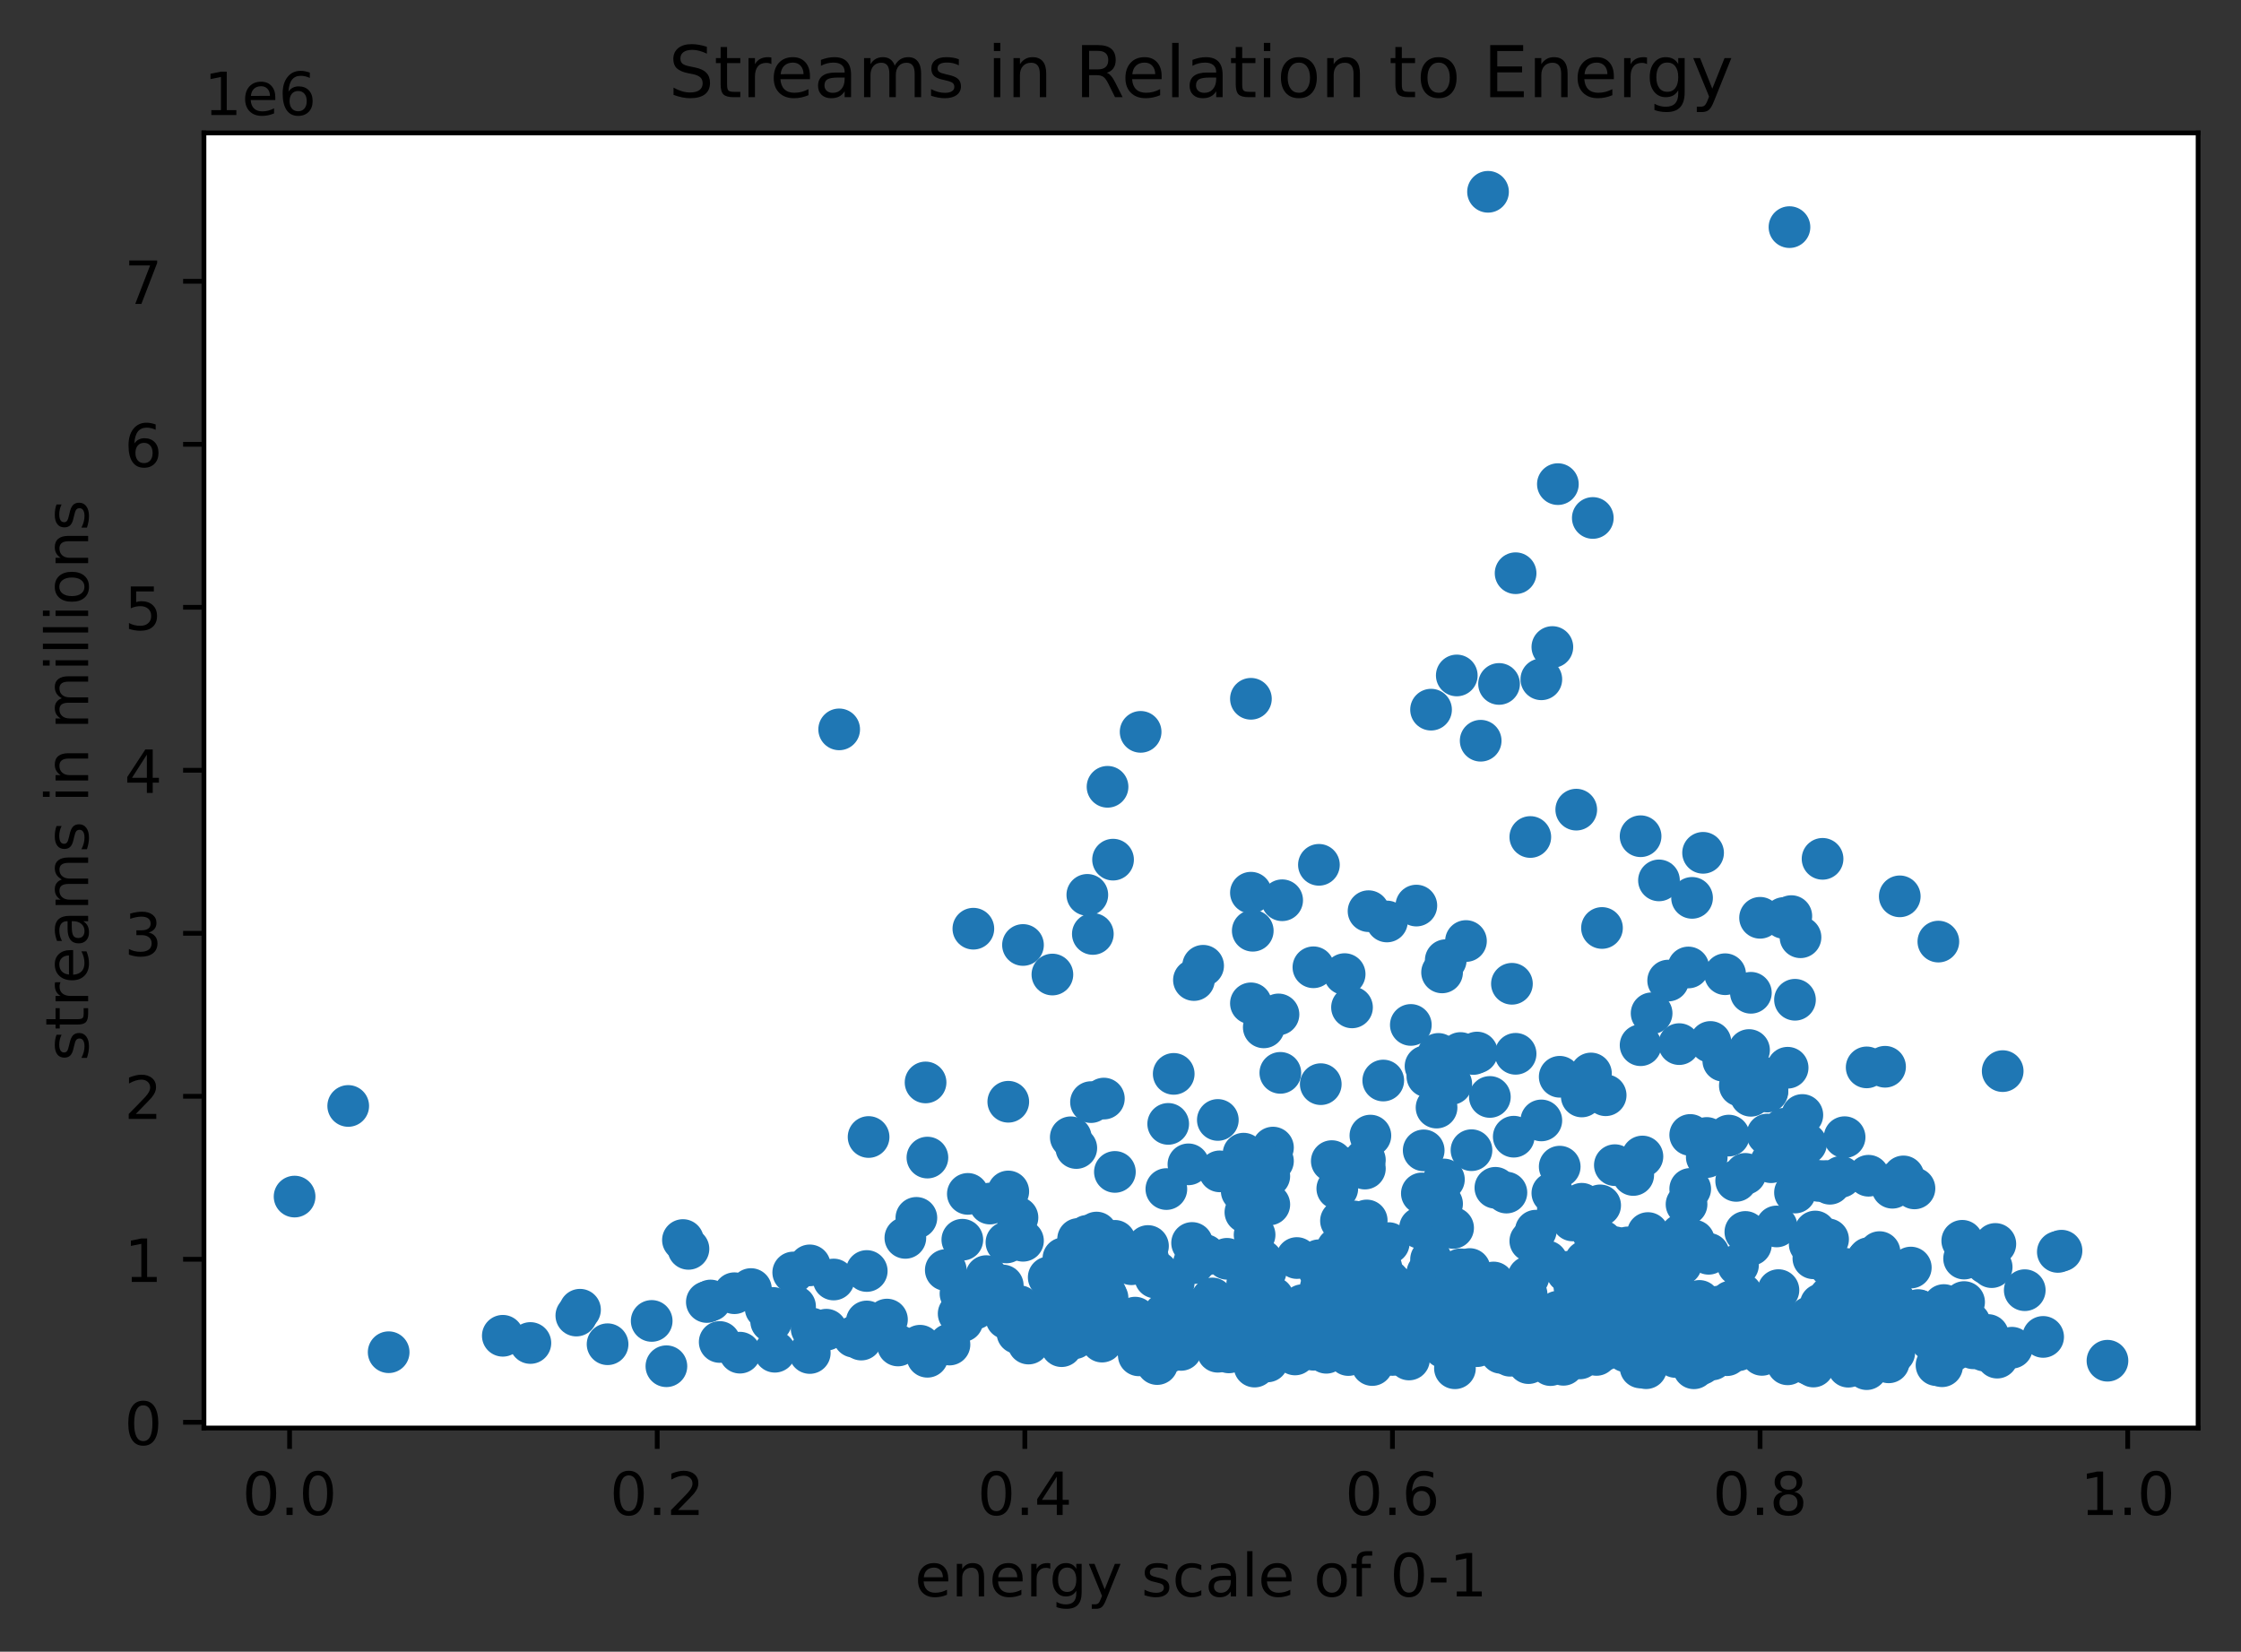 <?xml version="1.0" encoding="utf-8" standalone="no"?>
<!DOCTYPE svg PUBLIC "-//W3C//DTD SVG 1.1//EN"
  "http://www.w3.org/Graphics/SVG/1.1/DTD/svg11.dtd">
<!-- Created with matplotlib (https://matplotlib.org/) -->
<svg height="277.314pt" version="1.1" viewBox="0 0 376.241 277.314" width="376.241pt" xmlns="http://www.w3.org/2000/svg" xmlns:xlink="http://www.w3.org/1999/xlink">
 <rect x="0" y="0" width="376.241" height="277.314" fill="#333333" stroke="none"/>

 <defs>
  <style type="text/css">*{stroke-linecap:butt;stroke-linejoin:round;}</style>
 </defs>
 <g id="figure_1">
  <g id="patch_1">
   <path d="M 0 277.314 
L 376.241 277.314 
L 376.241 0 
L 0 0 
z
" style="fill:none;"/>
  </g>
  <g id="axes_1">
   <g id="patch_2">
    <path d="M 34.241 239.758 
L 369.041 239.758 
L 369.041 22.318 
L 34.241 22.318 
z
" style="fill:#ffffff;"/>
   </g>
   <g id="PathCollection_1">
    <defs>
     <path d="M 0 3 
C 0.796 3 1.559 2.684 2.121 2.121 
C 2.684 1.559 3 0.796 3 0 
C 3 -0.796 2.684 -1.559 2.121 -2.121 
C 1.559 -2.684 0.796 -3 0 -3 
C -0.796 -3 -1.559 -2.684 -2.121 -2.121 
C -2.684 -1.559 -3 -0.796 -3 0 
C -3 0.796 -2.684 1.559 -2.121 2.121 
C -1.559 2.684 -0.796 3 0 3 
z
" id="m06da065ecc" style="stroke:#1f77b4;"/>
    </defs>
    <g clip-path="url(#p869ffe8382)">
     <use style="fill:#1f77b4;stroke:#1f77b4;" x="249.825" xlink:href="#m06da065ecc" y="32.202"/>
     <use style="fill:#1f77b4;stroke:#1f77b4;" x="300.435" xlink:href="#m06da065ecc" y="38.134"/>
     <use style="fill:#1f77b4;stroke:#1f77b4;" x="261.552" xlink:href="#m06da065ecc" y="81.282"/>
     <use style="fill:#1f77b4;stroke:#1f77b4;" x="267.415" xlink:href="#m06da065ecc" y="86.965"/>
     <use style="fill:#1f77b4;stroke:#1f77b4;" x="254.454" xlink:href="#m06da065ecc" y="96.241"/>
     <use style="fill:#1f77b4;stroke:#1f77b4;" x="260.626" xlink:href="#m06da065ecc" y="108.633"/>
     <use style="fill:#1f77b4;stroke:#1f77b4;" x="244.579" xlink:href="#m06da065ecc" y="113.406"/>
     <use style="fill:#1f77b4;stroke:#1f77b4;" x="258.774" xlink:href="#m06da065ecc" y="114.053"/>
     <use style="fill:#1f77b4;stroke:#1f77b4;" x="251.677" xlink:href="#m06da065ecc" y="114.831"/>
     <use style="fill:#1f77b4;stroke:#1f77b4;" x="210.016" xlink:href="#m06da065ecc" y="117.325"/>
     <use style="fill:#1f77b4;stroke:#1f77b4;" x="240.259" xlink:href="#m06da065ecc" y="119.15"/>
     <use style="fill:#1f77b4;stroke:#1f77b4;" x="140.89" xlink:href="#m06da065ecc" y="122.459"/>
     <use style="fill:#1f77b4;stroke:#1f77b4;" x="191.5" xlink:href="#m06da065ecc" y="122.877"/>
     <use style="fill:#1f77b4;stroke:#1f77b4;" x="248.591" xlink:href="#m06da065ecc" y="124.366"/>
     <use style="fill:#1f77b4;stroke:#1f77b4;" x="185.945" xlink:href="#m06da065ecc" y="132.102"/>
     <use style="fill:#1f77b4;stroke:#1f77b4;" x="264.638" xlink:href="#m06da065ecc" y="135.937"/>
     <use style="fill:#1f77b4;stroke:#1f77b4;" x="275.439" xlink:href="#m06da065ecc" y="140.399"/>
     <use style="fill:#1f77b4;stroke:#1f77b4;" x="256.923" xlink:href="#m06da065ecc" y="140.53"/>
     <use style="fill:#1f77b4;stroke:#1f77b4;" x="285.931" xlink:href="#m06da065ecc" y="143.185"/>
     <use style="fill:#1f77b4;stroke:#1f77b4;" x="305.99" xlink:href="#m06da065ecc" y="144.195"/>
     <use style="fill:#1f77b4;stroke:#1f77b4;" x="186.871" xlink:href="#m06da065ecc" y="144.332"/>
     <use style="fill:#1f77b4;stroke:#1f77b4;" x="221.434" xlink:href="#m06da065ecc" y="145.201"/>
     <use style="fill:#1f77b4;stroke:#1f77b4;" x="278.525" xlink:href="#m06da065ecc" y="147.815"/>
     <use style="fill:#1f77b4;stroke:#1f77b4;" x="210.016" xlink:href="#m06da065ecc" y="149.882"/>
     <use style="fill:#1f77b4;stroke:#1f77b4;" x="182.551" xlink:href="#m06da065ecc" y="150.245"/>
     <use style="fill:#1f77b4;stroke:#1f77b4;" x="318.951" xlink:href="#m06da065ecc" y="150.493"/>
     <use style="fill:#1f77b4;stroke:#1f77b4;" x="284.079" xlink:href="#m06da065ecc" y="150.75"/>
     <use style="fill:#1f77b4;stroke:#1f77b4;" x="215.262" xlink:href="#m06da065ecc" y="151.149"/>
     <use style="fill:#1f77b4;stroke:#1f77b4;" x="237.79" xlink:href="#m06da065ecc" y="152.043"/>
     <use style="fill:#1f77b4;stroke:#1f77b4;" x="229.766" xlink:href="#m06da065ecc" y="152.983"/>
     <use style="fill:#1f77b4;stroke:#1f77b4;" x="300.744" xlink:href="#m06da065ecc" y="153.811"/>
     <use style="fill:#1f77b4;stroke:#1f77b4;" x="295.497" xlink:href="#m06da065ecc" y="154.095"/>
     <use style="fill:#1f77b4;stroke:#1f77b4;" x="299.509" xlink:href="#m06da065ecc" y="154.124"/>
     <use style="fill:#1f77b4;stroke:#1f77b4;" x="232.852" xlink:href="#m06da065ecc" y="154.712"/>
     <use style="fill:#1f77b4;stroke:#1f77b4;" x="268.958" xlink:href="#m06da065ecc" y="155.804"/>
     <use style="fill:#1f77b4;stroke:#1f77b4;" x="163.418" xlink:href="#m06da065ecc" y="155.926"/>
     <use style="fill:#1f77b4;stroke:#1f77b4;" x="210.325" xlink:href="#m06da065ecc" y="156.27"/>
     <use style="fill:#1f77b4;stroke:#1f77b4;" x="183.477" xlink:href="#m06da065ecc" y="156.809"/>
     <use style="fill:#1f77b4;stroke:#1f77b4;" x="302.287" xlink:href="#m06da065ecc" y="157.362"/>
     <use style="fill:#1f77b4;stroke:#1f77b4;" x="246.122" xlink:href="#m06da065ecc" y="157.995"/>
     <use style="fill:#1f77b4;stroke:#1f77b4;" x="325.431" xlink:href="#m06da065ecc" y="158.09"/>
     <use style="fill:#1f77b4;stroke:#1f77b4;" x="171.75" xlink:href="#m06da065ecc" y="158.659"/>
     <use style="fill:#1f77b4;stroke:#1f77b4;" x="242.727" xlink:href="#m06da065ecc" y="161.209"/>
     <use style="fill:#1f77b4;stroke:#1f77b4;" x="201.992" xlink:href="#m06da065ecc" y="162.149"/>
     <use style="fill:#1f77b4;stroke:#1f77b4;" x="220.508" xlink:href="#m06da065ecc" y="162.403"/>
     <use style="fill:#1f77b4;stroke:#1f77b4;" x="283.462" xlink:href="#m06da065ecc" y="162.435"/>
     <use style="fill:#1f77b4;stroke:#1f77b4;" x="242.11" xlink:href="#m06da065ecc" y="163.263"/>
     <use style="fill:#1f77b4;stroke:#1f77b4;" x="225.754" xlink:href="#m06da065ecc" y="163.549"/>
     <use style="fill:#1f77b4;stroke:#1f77b4;" x="289.634" xlink:href="#m06da065ecc" y="163.568"/>
     <use style="fill:#1f77b4;stroke:#1f77b4;" x="176.687" xlink:href="#m06da065ecc" y="163.621"/>
     <use style="fill:#1f77b4;stroke:#1f77b4;" x="200.449" xlink:href="#m06da065ecc" y="164.546"/>
     <use style="fill:#1f77b4;stroke:#1f77b4;" x="280.068" xlink:href="#m06da065ecc" y="164.635"/>
     <use style="fill:#1f77b4;stroke:#1f77b4;" x="253.837" xlink:href="#m06da065ecc" y="165.173"/>
     <use style="fill:#1f77b4;stroke:#1f77b4;" x="293.955" xlink:href="#m06da065ecc" y="166.686"/>
     <use style="fill:#1f77b4;stroke:#1f77b4;" x="301.361" xlink:href="#m06da065ecc" y="167.856"/>
     <use style="fill:#1f77b4;stroke:#1f77b4;" x="210.016" xlink:href="#m06da065ecc" y="168.458"/>
     <use style="fill:#1f77b4;stroke:#1f77b4;" x="226.989" xlink:href="#m06da065ecc" y="169.136"/>
     <use style="fill:#1f77b4;stroke:#1f77b4;" x="277.29" xlink:href="#m06da065ecc" y="170.128"/>
     <use style="fill:#1f77b4;stroke:#1f77b4;" x="214.645" xlink:href="#m06da065ecc" y="170.318"/>
     <use style="fill:#1f77b4;stroke:#1f77b4;" x="236.864" xlink:href="#m06da065ecc" y="172.083"/>
     <use style="fill:#1f77b4;stroke:#1f77b4;" x="212.176" xlink:href="#m06da065ecc" y="172.491"/>
     <use style="fill:#1f77b4;stroke:#1f77b4;" x="287.165" xlink:href="#m06da065ecc" y="174.941"/>
     <use style="fill:#1f77b4;stroke:#1f77b4;" x="281.919" xlink:href="#m06da065ecc" y="175.303"/>
     <use style="fill:#1f77b4;stroke:#1f77b4;" x="275.439" xlink:href="#m06da065ecc" y="175.486"/>
     <use style="fill:#1f77b4;stroke:#1f77b4;" x="293.646" xlink:href="#m06da065ecc" y="176.296"/>
     <use style="fill:#1f77b4;stroke:#1f77b4;" x="247.973" xlink:href="#m06da065ecc" y="176.716"/>
     <use style="fill:#1f77b4;stroke:#1f77b4;" x="245.196" xlink:href="#m06da065ecc" y="176.798"/>
     <use style="fill:#1f77b4;stroke:#1f77b4;" x="254.454" xlink:href="#m06da065ecc" y="176.931"/>
     <use style="fill:#1f77b4;stroke:#1f77b4;" x="241.493" xlink:href="#m06da065ecc" y="176.949"/>
     <use style="fill:#1f77b4;stroke:#1f77b4;" x="247.356" xlink:href="#m06da065ecc" y="176.961"/>
     <use style="fill:#1f77b4;stroke:#1f77b4;" x="289.326" xlink:href="#m06da065ecc" y="178.1"/>
     <use style="fill:#1f77b4;stroke:#1f77b4;" x="242.419" xlink:href="#m06da065ecc" y="178.836"/>
     <use style="fill:#1f77b4;stroke:#1f77b4;" x="239.333" xlink:href="#m06da065ecc" y="179.016"/>
     <use style="fill:#1f77b4;stroke:#1f77b4;" x="316.482" xlink:href="#m06da065ecc" y="179.105"/>
     <use style="fill:#1f77b4;stroke:#1f77b4;" x="313.396" xlink:href="#m06da065ecc" y="179.21"/>
     <use style="fill:#1f77b4;stroke:#1f77b4;" x="300.126" xlink:href="#m06da065ecc" y="179.269"/>
     <use style="fill:#1f77b4;stroke:#1f77b4;" x="336.232" xlink:href="#m06da065ecc" y="179.837"/>
     <use style="fill:#1f77b4;stroke:#1f77b4;" x="214.954" xlink:href="#m06da065ecc" y="180.129"/>
     <use style="fill:#1f77b4;stroke:#1f77b4;" x="267.107" xlink:href="#m06da065ecc" y="180.233"/>
     <use style="fill:#1f77b4;stroke:#1f77b4;" x="197.055" xlink:href="#m06da065ecc" y="180.3"/>
     <use style="fill:#1f77b4;stroke:#1f77b4;" x="239.641" xlink:href="#m06da065ecc" y="180.735"/>
     <use style="fill:#1f77b4;stroke:#1f77b4;" x="261.86" xlink:href="#m06da065ecc" y="180.787"/>
     <use style="fill:#1f77b4;stroke:#1f77b4;" x="296.423" xlink:href="#m06da065ecc" y="181.007"/>
     <use style="fill:#1f77b4;stroke:#1f77b4;" x="232.235" xlink:href="#m06da065ecc" y="181.417"/>
     <use style="fill:#1f77b4;stroke:#1f77b4;" x="155.394" xlink:href="#m06da065ecc" y="181.738"/>
     <use style="fill:#1f77b4;stroke:#1f77b4;" x="243.653" xlink:href="#m06da065ecc" y="181.989"/>
     <use style="fill:#1f77b4;stroke:#1f77b4;" x="221.743" xlink:href="#m06da065ecc" y="182.027"/>
     <use style="fill:#1f77b4;stroke:#1f77b4;" x="292.103" xlink:href="#m06da065ecc" y="182.271"/>
     <use style="fill:#1f77b4;stroke:#1f77b4;" x="296.732" xlink:href="#m06da065ecc" y="183.026"/>
     <use style="fill:#1f77b4;stroke:#1f77b4;" x="296.732" xlink:href="#m06da065ecc" y="183.271"/>
     <use style="fill:#1f77b4;stroke:#1f77b4;" x="269.575" xlink:href="#m06da065ecc" y="183.889"/>
     <use style="fill:#1f77b4;stroke:#1f77b4;" x="293.955" xlink:href="#m06da065ecc" y="183.977"/>
     <use style="fill:#1f77b4;stroke:#1f77b4;" x="265.564" xlink:href="#m06da065ecc" y="184.092"/>
     <use style="fill:#1f77b4;stroke:#1f77b4;" x="250.134" xlink:href="#m06da065ecc" y="184.174"/>
     <use style="fill:#1f77b4;stroke:#1f77b4;" x="185.328" xlink:href="#m06da065ecc" y="184.447"/>
     <use style="fill:#1f77b4;stroke:#1f77b4;" x="169.281" xlink:href="#m06da065ecc" y="184.98"/>
     <use style="fill:#1f77b4;stroke:#1f77b4;" x="183.168" xlink:href="#m06da065ecc" y="185.04"/>
     <use style="fill:#1f77b4;stroke:#1f77b4;" x="58.464" xlink:href="#m06da065ecc" y="185.685"/>
     <use style="fill:#1f77b4;stroke:#1f77b4;" x="241.184" xlink:href="#m06da065ecc" y="185.959"/>
     <use style="fill:#1f77b4;stroke:#1f77b4;" x="302.595" xlink:href="#m06da065ecc" y="187.202"/>
     <use style="fill:#1f77b4;stroke:#1f77b4;" x="204.461" xlink:href="#m06da065ecc" y="188.036"/>
     <use style="fill:#1f77b4;stroke:#1f77b4;" x="258.774" xlink:href="#m06da065ecc" y="188.115"/>
     <use style="fill:#1f77b4;stroke:#1f77b4;" x="196.129" xlink:href="#m06da065ecc" y="188.697"/>
     <use style="fill:#1f77b4;stroke:#1f77b4;" x="299.509" xlink:href="#m06da065ecc" y="189.519"/>
     <use style="fill:#1f77b4;stroke:#1f77b4;" x="296.732" xlink:href="#m06da065ecc" y="190.478"/>
     <use style="fill:#1f77b4;stroke:#1f77b4;" x="283.771" xlink:href="#m06da065ecc" y="190.555"/>
     <use style="fill:#1f77b4;stroke:#1f77b4;" x="290.251" xlink:href="#m06da065ecc" y="190.66"/>
     <use style="fill:#1f77b4;stroke:#1f77b4;" x="230.075" xlink:href="#m06da065ecc" y="190.662"/>
     <use style="fill:#1f77b4;stroke:#1f77b4;" x="254.145" xlink:href="#m06da065ecc" y="190.847"/>
     <use style="fill:#1f77b4;stroke:#1f77b4;" x="145.828" xlink:href="#m06da065ecc" y="190.9"/>
     <use style="fill:#1f77b4;stroke:#1f77b4;" x="309.693" xlink:href="#m06da065ecc" y="190.929"/>
     <use style="fill:#1f77b4;stroke:#1f77b4;" x="179.773" xlink:href="#m06da065ecc" y="190.946"/>
     <use style="fill:#1f77b4;stroke:#1f77b4;" x="286.548" xlink:href="#m06da065ecc" y="191.061"/>
     <use style="fill:#1f77b4;stroke:#1f77b4;" x="303.212" xlink:href="#m06da065ecc" y="192.031"/>
     <use style="fill:#1f77b4;stroke:#1f77b4;" x="213.719" xlink:href="#m06da065ecc" y="192.675"/>
     <use style="fill:#1f77b4;stroke:#1f77b4;" x="180.699" xlink:href="#m06da065ecc" y="192.749"/>
     <use style="fill:#1f77b4;stroke:#1f77b4;" x="247.048" xlink:href="#m06da065ecc" y="193.112"/>
     <use style="fill:#1f77b4;stroke:#1f77b4;" x="239.024" xlink:href="#m06da065ecc" y="193.145"/>
     <use style="fill:#1f77b4;stroke:#1f77b4;" x="208.782" xlink:href="#m06da065ecc" y="193.696"/>
     <use style="fill:#1f77b4;stroke:#1f77b4;" x="275.747" xlink:href="#m06da065ecc" y="194.173"/>
     <use style="fill:#1f77b4;stroke:#1f77b4;" x="286.548" xlink:href="#m06da065ecc" y="194.266"/>
     <use style="fill:#1f77b4;stroke:#1f77b4;" x="155.703" xlink:href="#m06da065ecc" y="194.353"/>
     <use style="fill:#1f77b4;stroke:#1f77b4;" x="229.149" xlink:href="#m06da065ecc" y="194.759"/>
     <use style="fill:#1f77b4;stroke:#1f77b4;" x="213.719" xlink:href="#m06da065ecc" y="194.934"/>
     <use style="fill:#1f77b4;stroke:#1f77b4;" x="223.594" xlink:href="#m06da065ecc" y="194.945"/>
     <use style="fill:#1f77b4;stroke:#1f77b4;" x="297.349" xlink:href="#m06da065ecc" y="195.13"/>
     <use style="fill:#1f77b4;stroke:#1f77b4;" x="199.524" xlink:href="#m06da065ecc" y="195.488"/>
     <use style="fill:#1f77b4;stroke:#1f77b4;" x="301.978" xlink:href="#m06da065ecc" y="195.539"/>
     <use style="fill:#1f77b4;stroke:#1f77b4;" x="271.118" xlink:href="#m06da065ecc" y="195.626"/>
     <use style="fill:#1f77b4;stroke:#1f77b4;" x="261.86" xlink:href="#m06da065ecc" y="195.876"/>
     <use style="fill:#1f77b4;stroke:#1f77b4;" x="226.063" xlink:href="#m06da065ecc" y="196.126"/>
     <use style="fill:#1f77b4;stroke:#1f77b4;" x="229.149" xlink:href="#m06da065ecc" y="196.201"/>
     <use style="fill:#1f77b4;stroke:#1f77b4;" x="204.77" xlink:href="#m06da065ecc" y="196.667"/>
     <use style="fill:#1f77b4;stroke:#1f77b4;" x="187.18" xlink:href="#m06da065ecc" y="196.76"/>
     <use style="fill:#1f77b4;stroke:#1f77b4;" x="293.029" xlink:href="#m06da065ecc" y="197.09"/>
     <use style="fill:#1f77b4;stroke:#1f77b4;" x="274.204" xlink:href="#m06da065ecc" y="197.276"/>
     <use style="fill:#1f77b4;stroke:#1f77b4;" x="313.705" xlink:href="#m06da065ecc" y="197.402"/>
     <use style="fill:#1f77b4;stroke:#1f77b4;" x="213.102" xlink:href="#m06da065ecc" y="197.463"/>
     <use style="fill:#1f77b4;stroke:#1f77b4;" x="319.568" xlink:href="#m06da065ecc" y="197.516"/>
     <use style="fill:#1f77b4;stroke:#1f77b4;" x="309.076" xlink:href="#m06da065ecc" y="197.59"/>
     <use style="fill:#1f77b4;stroke:#1f77b4;" x="242.419" xlink:href="#m06da065ecc" y="198.028"/>
     <use style="fill:#1f77b4;stroke:#1f77b4;" x="291.486" xlink:href="#m06da065ecc" y="198.268"/>
     <use style="fill:#1f77b4;stroke:#1f77b4;" x="305.373" xlink:href="#m06da065ecc" y="198.275"/>
     <use style="fill:#1f77b4;stroke:#1f77b4;" x="306.607" xlink:href="#m06da065ecc" y="198.291"/>
     <use style="fill:#1f77b4;stroke:#1f77b4;" x="318.025" xlink:href="#m06da065ecc" y="198.679"/>
     <use style="fill:#1f77b4;stroke:#1f77b4;" x="307.224" xlink:href="#m06da065ecc" y="198.747"/>
     <use style="fill:#1f77b4;stroke:#1f77b4;" x="317.717" xlink:href="#m06da065ecc" y="199.418"/>
     <use style="fill:#1f77b4;stroke:#1f77b4;" x="251.059" xlink:href="#m06da065ecc" y="199.428"/>
     <use style="fill:#1f77b4;stroke:#1f77b4;" x="321.42" xlink:href="#m06da065ecc" y="199.529"/>
     <use style="fill:#1f77b4;stroke:#1f77b4;" x="224.52" xlink:href="#m06da065ecc" y="199.562"/>
     <use style="fill:#1f77b4;stroke:#1f77b4;" x="283.771" xlink:href="#m06da065ecc" y="199.614"/>
     <use style="fill:#1f77b4;stroke:#1f77b4;" x="195.82" xlink:href="#m06da065ecc" y="199.639"/>
     <use style="fill:#1f77b4;stroke:#1f77b4;" x="208.473" xlink:href="#m06da065ecc" y="199.993"/>
     <use style="fill:#1f77b4;stroke:#1f77b4;" x="169.281" xlink:href="#m06da065ecc" y="200.042"/>
     <use style="fill:#1f77b4;stroke:#1f77b4;" x="301.361" xlink:href="#m06da065ecc" y="200.223"/>
     <use style="fill:#1f77b4;stroke:#1f77b4;" x="252.911" xlink:href="#m06da065ecc" y="200.23"/>
     <use style="fill:#1f77b4;stroke:#1f77b4;" x="260.626" xlink:href="#m06da065ecc" y="200.321"/>
     <use style="fill:#1f77b4;stroke:#1f77b4;" x="238.716" xlink:href="#m06da065ecc" y="200.372"/>
     <use style="fill:#1f77b4;stroke:#1f77b4;" x="162.492" xlink:href="#m06da065ecc" y="200.45"/>
     <use style="fill:#1f77b4;stroke:#1f77b4;" x="49.459" xlink:href="#m06da065ecc" y="200.901"/>
     <use style="fill:#1f77b4;stroke:#1f77b4;" x="166.195" xlink:href="#m06da065ecc" y="202.073"/>
     <use style="fill:#1f77b4;stroke:#1f77b4;" x="265.564" xlink:href="#m06da065ecc" y="202.108"/>
     <use style="fill:#1f77b4;stroke:#1f77b4;" x="242.11" xlink:href="#m06da065ecc" y="202.115"/>
     <use style="fill:#1f77b4;stroke:#1f77b4;" x="283.154" xlink:href="#m06da065ecc" y="202.202"/>
     <use style="fill:#1f77b4;stroke:#1f77b4;" x="213.102" xlink:href="#m06da065ecc" y="202.232"/>
     <use style="fill:#1f77b4;stroke:#1f77b4;" x="268.65" xlink:href="#m06da065ecc" y="202.378"/>
     <use style="fill:#1f77b4;stroke:#1f77b4;" x="261.552" xlink:href="#m06da065ecc" y="203.1"/>
     <use style="fill:#1f77b4;stroke:#1f77b4;" x="209.09" xlink:href="#m06da065ecc" y="203.527"/>
     <use style="fill:#1f77b4;stroke:#1f77b4;" x="170.824" xlink:href="#m06da065ecc" y="204.426"/>
     <use style="fill:#1f77b4;stroke:#1f77b4;" x="153.851" xlink:href="#m06da065ecc" y="204.475"/>
     <use style="fill:#1f77b4;stroke:#1f77b4;" x="266.181" xlink:href="#m06da065ecc" y="204.726"/>
     <use style="fill:#1f77b4;stroke:#1f77b4;" x="240.259" xlink:href="#m06da065ecc" y="204.845"/>
     <use style="fill:#1f77b4;stroke:#1f77b4;" x="264.021" xlink:href="#m06da065ecc" y="204.907"/>
     <use style="fill:#1f77b4;stroke:#1f77b4;" x="229.458" xlink:href="#m06da065ecc" y="204.911"/>
     <use style="fill:#1f77b4;stroke:#1f77b4;" x="225.137" xlink:href="#m06da065ecc" y="204.972"/>
     <use style="fill:#1f77b4;stroke:#1f77b4;" x="227.297" xlink:href="#m06da065ecc" y="205.073"/>
     <use style="fill:#1f77b4;stroke:#1f77b4;" x="298.275" xlink:href="#m06da065ecc" y="205.916"/>
     <use style="fill:#1f77b4;stroke:#1f77b4;" x="238.407" xlink:href="#m06da065ecc" y="206.154"/>
     <use style="fill:#1f77b4;stroke:#1f77b4;" x="243.962" xlink:href="#m06da065ecc" y="206.165"/>
     <use style="fill:#1f77b4;stroke:#1f77b4;" x="257.849" xlink:href="#m06da065ecc" y="206.626"/>
     <use style="fill:#1f77b4;stroke:#1f77b4;" x="304.755" xlink:href="#m06da065ecc" y="206.765"/>
     <use style="fill:#1f77b4;stroke:#1f77b4;" x="293.029" xlink:href="#m06da065ecc" y="206.839"/>
     <use style="fill:#1f77b4;stroke:#1f77b4;" x="184.094" xlink:href="#m06da065ecc" y="206.942"/>
     <use style="fill:#1f77b4;stroke:#1f77b4;" x="267.415" xlink:href="#m06da065ecc" y="206.957"/>
     <use style="fill:#1f77b4;stroke:#1f77b4;" x="276.673" xlink:href="#m06da065ecc" y="207.025"/>
     <use style="fill:#1f77b4;stroke:#1f77b4;" x="210.633" xlink:href="#m06da065ecc" y="207.325"/>
     <use style="fill:#1f77b4;stroke:#1f77b4;" x="282.228" xlink:href="#m06da065ecc" y="207.332"/>
     <use style="fill:#1f77b4;stroke:#1f77b4;" x="182.551" xlink:href="#m06da065ecc" y="207.486"/>
     <use style="fill:#1f77b4;stroke:#1f77b4;" x="152" xlink:href="#m06da065ecc" y="207.836"/>
     <use style="fill:#1f77b4;stroke:#1f77b4;" x="181.008" xlink:href="#m06da065ecc" y="208.019"/>
     <use style="fill:#1f77b4;stroke:#1f77b4;" x="306.916" xlink:href="#m06da065ecc" y="208.073"/>
     <use style="fill:#1f77b4;stroke:#1f77b4;" x="161.566" xlink:href="#m06da065ecc" y="208.145"/>
     <use style="fill:#1f77b4;stroke:#1f77b4;" x="114.659" xlink:href="#m06da065ecc" y="208.199"/>
     <use style="fill:#1f77b4;stroke:#1f77b4;" x="284.388" xlink:href="#m06da065ecc" y="208.289"/>
     <use style="fill:#1f77b4;stroke:#1f77b4;" x="171.75" xlink:href="#m06da065ecc" y="208.321"/>
     <use style="fill:#1f77b4;stroke:#1f77b4;" x="329.443" xlink:href="#m06da065ecc" y="208.325"/>
     <use style="fill:#1f77b4;stroke:#1f77b4;" x="187.18" xlink:href="#m06da065ecc" y="208.331"/>
     <use style="fill:#1f77b4;stroke:#1f77b4;" x="268.958" xlink:href="#m06da065ecc" y="208.361"/>
     <use style="fill:#1f77b4;stroke:#1f77b4;" x="256.923" xlink:href="#m06da065ecc" y="208.362"/>
     <use style="fill:#1f77b4;stroke:#1f77b4;" x="168.972" xlink:href="#m06da065ecc" y="208.6"/>
     <use style="fill:#1f77b4;stroke:#1f77b4;" x="200.141" xlink:href="#m06da065ecc" y="208.689"/>
     <use style="fill:#1f77b4;stroke:#1f77b4;" x="233.161" xlink:href="#m06da065ecc" y="208.715"/>
     <use style="fill:#1f77b4;stroke:#1f77b4;" x="334.998" xlink:href="#m06da065ecc" y="208.854"/>
     <use style="fill:#1f77b4;stroke:#1f77b4;" x="303.83" xlink:href="#m06da065ecc" y="208.883"/>
     <use style="fill:#1f77b4;stroke:#1f77b4;" x="293.955" xlink:href="#m06da065ecc" y="209.006"/>
     <use style="fill:#1f77b4;stroke:#1f77b4;" x="192.734" xlink:href="#m06da065ecc" y="209.201"/>
     <use style="fill:#1f77b4;stroke:#1f77b4;" x="271.118" xlink:href="#m06da065ecc" y="209.408"/>
     <use style="fill:#1f77b4;stroke:#1f77b4;" x="273.278" xlink:href="#m06da065ecc" y="209.436"/>
     <use style="fill:#1f77b4;stroke:#1f77b4;" x="224.52" xlink:href="#m06da065ecc" y="209.611"/>
     <use style="fill:#1f77b4;stroke:#1f77b4;" x="115.585" xlink:href="#m06da065ecc" y="209.68"/>
     <use style="fill:#1f77b4;stroke:#1f77b4;" x="229.149" xlink:href="#m06da065ecc" y="209.795"/>
     <use style="fill:#1f77b4;stroke:#1f77b4;" x="346.108" xlink:href="#m06da065ecc" y="209.986"/>
     <use style="fill:#1f77b4;stroke:#1f77b4;" x="270.192" xlink:href="#m06da065ecc" y="210.187"/>
     <use style="fill:#1f77b4;stroke:#1f77b4;" x="345.49" xlink:href="#m06da065ecc" y="210.192"/>
     <use style="fill:#1f77b4;stroke:#1f77b4;" x="315.556" xlink:href="#m06da065ecc" y="210.224"/>
     <use style="fill:#1f77b4;stroke:#1f77b4;" x="286.857" xlink:href="#m06da065ecc" y="210.507"/>
     <use style="fill:#1f77b4;stroke:#1f77b4;" x="202.301" xlink:href="#m06da065ecc" y="210.721"/>
     <use style="fill:#1f77b4;stroke:#1f77b4;" x="332.529" xlink:href="#m06da065ecc" y="210.965"/>
     <use style="fill:#1f77b4;stroke:#1f77b4;" x="217.731" xlink:href="#m06da065ecc" y="211.219"/>
     <use style="fill:#1f77b4;stroke:#1f77b4;" x="313.705" xlink:href="#m06da065ecc" y="211.233"/>
     <use style="fill:#1f77b4;stroke:#1f77b4;" x="192.734" xlink:href="#m06da065ecc" y="211.241"/>
     <use style="fill:#1f77b4;stroke:#1f77b4;" x="304.447" xlink:href="#m06da065ecc" y="211.263"/>
     <use style="fill:#1f77b4;stroke:#1f77b4;" x="178.539" xlink:href="#m06da065ecc" y="211.264"/>
     <use style="fill:#1f77b4;stroke:#1f77b4;" x="329.752" xlink:href="#m06da065ecc" y="211.311"/>
     <use style="fill:#1f77b4;stroke:#1f77b4;" x="206.004" xlink:href="#m06da065ecc" y="211.35"/>
     <use style="fill:#1f77b4;stroke:#1f77b4;" x="278.525" xlink:href="#m06da065ecc" y="211.403"/>
     <use style="fill:#1f77b4;stroke:#1f77b4;" x="240.259" xlink:href="#m06da065ecc" y="211.441"/>
     <use style="fill:#1f77b4;stroke:#1f77b4;" x="221.434" xlink:href="#m06da065ecc" y="211.593"/>
     <use style="fill:#1f77b4;stroke:#1f77b4;" x="313.396" xlink:href="#m06da065ecc" y="211.607"/>
     <use style="fill:#1f77b4;stroke:#1f77b4;" x="211.868" xlink:href="#m06da065ecc" y="211.621"/>
     <use style="fill:#1f77b4;stroke:#1f77b4;" x="280.376" xlink:href="#m06da065ecc" y="211.735"/>
     <use style="fill:#1f77b4;stroke:#1f77b4;" x="266.181" xlink:href="#m06da065ecc" y="211.749"/>
     <use style="fill:#1f77b4;stroke:#1f77b4;" x="259.7" xlink:href="#m06da065ecc" y="211.773"/>
     <use style="fill:#1f77b4;stroke:#1f77b4;" x="228.223" xlink:href="#m06da065ecc" y="212.025"/>
     <use style="fill:#1f77b4;stroke:#1f77b4;" x="200.449" xlink:href="#m06da065ecc" y="212.071"/>
     <use style="fill:#1f77b4;stroke:#1f77b4;" x="333.455" xlink:href="#m06da065ecc" y="212.115"/>
     <use style="fill:#1f77b4;stroke:#1f77b4;" x="222.36" xlink:href="#m06da065ecc" y="212.212"/>
     <use style="fill:#1f77b4;stroke:#1f77b4;" x="189.957" xlink:href="#m06da065ecc" y="212.261"/>
     <use style="fill:#1f77b4;stroke:#1f77b4;" x="282.228" xlink:href="#m06da065ecc" y="212.295"/>
     <use style="fill:#1f77b4;stroke:#1f77b4;" x="222.977" xlink:href="#m06da065ecc" y="212.362"/>
     <use style="fill:#1f77b4;stroke:#1f77b4;" x="291.794" xlink:href="#m06da065ecc" y="212.395"/>
     <use style="fill:#1f77b4;stroke:#1f77b4;" x="135.953" xlink:href="#m06da065ecc" y="212.452"/>
     <use style="fill:#1f77b4;stroke:#1f77b4;" x="307.224" xlink:href="#m06da065ecc" y="212.57"/>
     <use style="fill:#1f77b4;stroke:#1f77b4;" x="184.094" xlink:href="#m06da065ecc" y="212.641"/>
     <use style="fill:#1f77b4;stroke:#1f77b4;" x="334.381" xlink:href="#m06da065ecc" y="212.747"/>
     <use style="fill:#1f77b4;stroke:#1f77b4;" x="320.803" xlink:href="#m06da065ecc" y="212.818"/>
     <use style="fill:#1f77b4;stroke:#1f77b4;" x="313.705" xlink:href="#m06da065ecc" y="212.823"/>
     <use style="fill:#1f77b4;stroke:#1f77b4;" x="231.926" xlink:href="#m06da065ecc" y="212.849"/>
     <use style="fill:#1f77b4;stroke:#1f77b4;" x="266.798" xlink:href="#m06da065ecc" y="213.006"/>
     <use style="fill:#1f77b4;stroke:#1f77b4;" x="309.693" xlink:href="#m06da065ecc" y="213.019"/>
     <use style="fill:#1f77b4;stroke:#1f77b4;" x="246.739" xlink:href="#m06da065ecc" y="213.067"/>
     <use style="fill:#1f77b4;stroke:#1f77b4;" x="268.65" xlink:href="#m06da065ecc" y="213.068"/>
     <use style="fill:#1f77b4;stroke:#1f77b4;" x="245.196" xlink:href="#m06da065ecc" y="213.119"/>
     <use style="fill:#1f77b4;stroke:#1f77b4;" x="221.434" xlink:href="#m06da065ecc" y="213.202"/>
     <use style="fill:#1f77b4;stroke:#1f77b4;" x="158.789" xlink:href="#m06da065ecc" y="213.237"/>
     <use style="fill:#1f77b4;stroke:#1f77b4;" x="145.519" xlink:href="#m06da065ecc" y="213.396"/>
     <use style="fill:#1f77b4;stroke:#1f77b4;" x="212.485" xlink:href="#m06da065ecc" y="213.485"/>
     <use style="fill:#1f77b4;stroke:#1f77b4;" x="231.618" xlink:href="#m06da065ecc" y="213.544"/>
     <use style="fill:#1f77b4;stroke:#1f77b4;" x="263.095" xlink:href="#m06da065ecc" y="213.547"/>
     <use style="fill:#1f77b4;stroke:#1f77b4;" x="272.661" xlink:href="#m06da065ecc" y="213.553"/>
     <use style="fill:#1f77b4;stroke:#1f77b4;" x="194.277" xlink:href="#m06da065ecc" y="213.577"/>
     <use style="fill:#1f77b4;stroke:#1f77b4;" x="313.705" xlink:href="#m06da065ecc" y="213.604"/>
     <use style="fill:#1f77b4;stroke:#1f77b4;" x="133.175" xlink:href="#m06da065ecc" y="213.645"/>
     <use style="fill:#1f77b4;stroke:#1f77b4;" x="239.641" xlink:href="#m06da065ecc" y="213.689"/>
     <use style="fill:#1f77b4;stroke:#1f77b4;" x="308.459" xlink:href="#m06da065ecc" y="213.787"/>
     <use style="fill:#1f77b4;stroke:#1f77b4;" x="181.625" xlink:href="#m06da065ecc" y="213.8"/>
     <use style="fill:#1f77b4;stroke:#1f77b4;" x="180.391" xlink:href="#m06da065ecc" y="214.182"/>
     <use style="fill:#1f77b4;stroke:#1f77b4;" x="165.578" xlink:href="#m06da065ecc" y="214.256"/>
     <use style="fill:#1f77b4;stroke:#1f77b4;" x="226.372" xlink:href="#m06da065ecc" y="214.325"/>
     <use style="fill:#1f77b4;stroke:#1f77b4;" x="256.614" xlink:href="#m06da065ecc" y="214.399"/>
     <use style="fill:#1f77b4;stroke:#1f77b4;" x="176.07" xlink:href="#m06da065ecc" y="214.457"/>
     <use style="fill:#1f77b4;stroke:#1f77b4;" x="193.969" xlink:href="#m06da065ecc" y="214.496"/>
     <use style="fill:#1f77b4;stroke:#1f77b4;" x="139.964" xlink:href="#m06da065ecc" y="214.825"/>
     <use style="fill:#1f77b4;stroke:#1f77b4;" x="278.525" xlink:href="#m06da065ecc" y="214.854"/>
     <use style="fill:#1f77b4;stroke:#1f77b4;" x="233.161" xlink:href="#m06da065ecc" y="214.99"/>
     <use style="fill:#1f77b4;stroke:#1f77b4;" x="273.278" xlink:href="#m06da065ecc" y="215.145"/>
     <use style="fill:#1f77b4;stroke:#1f77b4;" x="165.269" xlink:href="#m06da065ecc" y="215.293"/>
     <use style="fill:#1f77b4;stroke:#1f77b4;" x="250.751" xlink:href="#m06da065ecc" y="215.326"/>
     <use style="fill:#1f77b4;stroke:#1f77b4;" x="197.055" xlink:href="#m06da065ecc" y="215.378"/>
     <use style="fill:#1f77b4;stroke:#1f77b4;" x="209.399" xlink:href="#m06da065ecc" y="215.516"/>
     <use style="fill:#1f77b4;stroke:#1f77b4;" x="233.778" xlink:href="#m06da065ecc" y="215.657"/>
     <use style="fill:#1f77b4;stroke:#1f77b4;" x="274.204" xlink:href="#m06da065ecc" y="215.688"/>
     <use style="fill:#1f77b4;stroke:#1f77b4;" x="168.355" xlink:href="#m06da065ecc" y="215.825"/>
     <use style="fill:#1f77b4;stroke:#1f77b4;" x="240.567" xlink:href="#m06da065ecc" y="215.941"/>
     <use style="fill:#1f77b4;stroke:#1f77b4;" x="280.993" xlink:href="#m06da065ecc" y="216.056"/>
     <use style="fill:#1f77b4;stroke:#1f77b4;" x="264.329" xlink:href="#m06da065ecc" y="216.063"/>
     <use style="fill:#1f77b4;stroke:#1f77b4;" x="243.036" xlink:href="#m06da065ecc" y="216.091"/>
     <use style="fill:#1f77b4;stroke:#1f77b4;" x="166.195" xlink:href="#m06da065ecc" y="216.134"/>
     <use style="fill:#1f77b4;stroke:#1f77b4;" x="221.743" xlink:href="#m06da065ecc" y="216.158"/>
     <use style="fill:#1f77b4;stroke:#1f77b4;" x="210.016" xlink:href="#m06da065ecc" y="216.187"/>
     <use style="fill:#1f77b4;stroke:#1f77b4;" x="268.65" xlink:href="#m06da065ecc" y="216.206"/>
     <use style="fill:#1f77b4;stroke:#1f77b4;" x="210.325" xlink:href="#m06da065ecc" y="216.329"/>
     <use style="fill:#1f77b4;stroke:#1f77b4;" x="316.791" xlink:href="#m06da065ecc" y="216.338"/>
     <use style="fill:#1f77b4;stroke:#1f77b4;" x="264.638" xlink:href="#m06da065ecc" y="216.402"/>
     <use style="fill:#1f77b4;stroke:#1f77b4;" x="126.077" xlink:href="#m06da065ecc" y="216.427"/>
     <use style="fill:#1f77b4;stroke:#1f77b4;" x="315.248" xlink:href="#m06da065ecc" y="216.48"/>
     <use style="fill:#1f77b4;stroke:#1f77b4;" x="236.247" xlink:href="#m06da065ecc" y="216.583"/>
     <use style="fill:#1f77b4;stroke:#1f77b4;" x="298.583" xlink:href="#m06da065ecc" y="216.606"/>
     <use style="fill:#1f77b4;stroke:#1f77b4;" x="339.936" xlink:href="#m06da065ecc" y="216.618"/>
     <use style="fill:#1f77b4;stroke:#1f77b4;" x="314.322" xlink:href="#m06da065ecc" y="216.729"/>
     <use style="fill:#1f77b4;stroke:#1f77b4;" x="224.52" xlink:href="#m06da065ecc" y="216.801"/>
     <use style="fill:#1f77b4;stroke:#1f77b4;" x="234.087" xlink:href="#m06da065ecc" y="216.859"/>
     <use style="fill:#1f77b4;stroke:#1f77b4;" x="225.137" xlink:href="#m06da065ecc" y="216.869"/>
     <use style="fill:#1f77b4;stroke:#1f77b4;" x="316.482" xlink:href="#m06da065ecc" y="217.05"/>
     <use style="fill:#1f77b4;stroke:#1f77b4;" x="123.3" xlink:href="#m06da065ecc" y="217.126"/>
     <use style="fill:#1f77b4;stroke:#1f77b4;" x="255.997" xlink:href="#m06da065ecc" y="217.126"/>
     <use style="fill:#1f77b4;stroke:#1f77b4;" x="161.258" xlink:href="#m06da065ecc" y="217.196"/>
     <use style="fill:#1f77b4;stroke:#1f77b4;" x="274.204" xlink:href="#m06da065ecc" y="217.208"/>
     <use style="fill:#1f77b4;stroke:#1f77b4;" x="252.911" xlink:href="#m06da065ecc" y="217.242"/>
     <use style="fill:#1f77b4;stroke:#1f77b4;" x="185.637" xlink:href="#m06da065ecc" y="217.247"/>
     <use style="fill:#1f77b4;stroke:#1f77b4;" x="292.412" xlink:href="#m06da065ecc" y="217.257"/>
     <use style="fill:#1f77b4;stroke:#1f77b4;" x="163.418" xlink:href="#m06da065ecc" y="217.263"/>
     <use style="fill:#1f77b4;stroke:#1f77b4;" x="256.306" xlink:href="#m06da065ecc" y="217.326"/>
     <use style="fill:#1f77b4;stroke:#1f77b4;" x="255.688" xlink:href="#m06da065ecc" y="217.366"/>
     <use style="fill:#1f77b4;stroke:#1f77b4;" x="277.29" xlink:href="#m06da065ecc" y="217.387"/>
     <use style="fill:#1f77b4;stroke:#1f77b4;" x="274.513" xlink:href="#m06da065ecc" y="217.444"/>
     <use style="fill:#1f77b4;stroke:#1f77b4;" x="235.012" xlink:href="#m06da065ecc" y="217.464"/>
     <use style="fill:#1f77b4;stroke:#1f77b4;" x="307.224" xlink:href="#m06da065ecc" y="217.722"/>
     <use style="fill:#1f77b4;stroke:#1f77b4;" x="268.65" xlink:href="#m06da065ecc" y="217.799"/>
     <use style="fill:#1f77b4;stroke:#1f77b4;" x="213.719" xlink:href="#m06da065ecc" y="217.872"/>
     <use style="fill:#1f77b4;stroke:#1f77b4;" x="225.137" xlink:href="#m06da065ecc" y="217.884"/>
     <use style="fill:#1f77b4;stroke:#1f77b4;" x="185.945" xlink:href="#m06da065ecc" y="217.916"/>
     <use style="fill:#1f77b4;stroke:#1f77b4;" x="275.13" xlink:href="#m06da065ecc" y="217.927"/>
     <use style="fill:#1f77b4;stroke:#1f77b4;" x="203.535" xlink:href="#m06da065ecc" y="218.006"/>
     <use style="fill:#1f77b4;stroke:#1f77b4;" x="245.196" xlink:href="#m06da065ecc" y="218.034"/>
     <use style="fill:#1f77b4;stroke:#1f77b4;" x="246.122" xlink:href="#m06da065ecc" y="218.14"/>
     <use style="fill:#1f77b4;stroke:#1f77b4;" x="318.025" xlink:href="#m06da065ecc" y="218.311"/>
     <use style="fill:#1f77b4;stroke:#1f77b4;" x="178.539" xlink:href="#m06da065ecc" y="218.314"/>
     <use style="fill:#1f77b4;stroke:#1f77b4;" x="119.288" xlink:href="#m06da065ecc" y="218.349"/>
     <use style="fill:#1f77b4;stroke:#1f77b4;" x="285.314" xlink:href="#m06da065ecc" y="218.42"/>
     <use style="fill:#1f77b4;stroke:#1f77b4;" x="245.196" xlink:href="#m06da065ecc" y="218.461"/>
     <use style="fill:#1f77b4;stroke:#1f77b4;" x="290.56" xlink:href="#m06da065ecc" y="218.519"/>
     <use style="fill:#1f77b4;stroke:#1f77b4;" x="179.465" xlink:href="#m06da065ecc" y="218.535"/>
     <use style="fill:#1f77b4;stroke:#1f77b4;" x="118.671" xlink:href="#m06da065ecc" y="218.602"/>
     <use style="fill:#1f77b4;stroke:#1f77b4;" x="329.752" xlink:href="#m06da065ecc" y="218.611"/>
     <use style="fill:#1f77b4;stroke:#1f77b4;" x="241.802" xlink:href="#m06da065ecc" y="218.655"/>
     <use style="fill:#1f77b4;stroke:#1f77b4;" x="230.383" xlink:href="#m06da065ecc" y="218.717"/>
     <use style="fill:#1f77b4;stroke:#1f77b4;" x="202.918" xlink:href="#m06da065ecc" y="218.781"/>
     <use style="fill:#1f77b4;stroke:#1f77b4;" x="253.837" xlink:href="#m06da065ecc" y="218.931"/>
     <use style="fill:#1f77b4;stroke:#1f77b4;" x="305.681" xlink:href="#m06da065ecc" y="219.007"/>
     <use style="fill:#1f77b4;stroke:#1f77b4;" x="272.353" xlink:href="#m06da065ecc" y="219.007"/>
     <use style="fill:#1f77b4;stroke:#1f77b4;" x="311.853" xlink:href="#m06da065ecc" y="219.017"/>
     <use style="fill:#1f77b4;stroke:#1f77b4;" x="176.07" xlink:href="#m06da065ecc" y="219.088"/>
     <use style="fill:#1f77b4;stroke:#1f77b4;" x="326.357" xlink:href="#m06da065ecc" y="219.113"/>
     <use style="fill:#1f77b4;stroke:#1f77b4;" x="218.657" xlink:href="#m06da065ecc" y="219.13"/>
     <use style="fill:#1f77b4;stroke:#1f77b4;" x="249.516" xlink:href="#m06da065ecc" y="219.281"/>
     <use style="fill:#1f77b4;stroke:#1f77b4;" x="222.051" xlink:href="#m06da065ecc" y="219.293"/>
     <use style="fill:#1f77b4;stroke:#1f77b4;" x="171.133" xlink:href="#m06da065ecc" y="219.298"/>
     <use style="fill:#1f77b4;stroke:#1f77b4;" x="133.484" xlink:href="#m06da065ecc" y="219.351"/>
     <use style="fill:#1f77b4;stroke:#1f77b4;" x="204.77" xlink:href="#m06da065ecc" y="219.372"/>
     <use style="fill:#1f77b4;stroke:#1f77b4;" x="203.535" xlink:href="#m06da065ecc" y="219.378"/>
     <use style="fill:#1f77b4;stroke:#1f77b4;" x="272.661" xlink:href="#m06da065ecc" y="219.389"/>
     <use style="fill:#1f77b4;stroke:#1f77b4;" x="288.4" xlink:href="#m06da065ecc" y="219.394"/>
     <use style="fill:#1f77b4;stroke:#1f77b4;" x="248.282" xlink:href="#m06da065ecc" y="219.399"/>
     <use style="fill:#1f77b4;stroke:#1f77b4;" x="311.545" xlink:href="#m06da065ecc" y="219.413"/>
     <use style="fill:#1f77b4;stroke:#1f77b4;" x="198.289" xlink:href="#m06da065ecc" y="219.423"/>
     <use style="fill:#1f77b4;stroke:#1f77b4;" x="282.536" xlink:href="#m06da065ecc" y="219.449"/>
     <use style="fill:#1f77b4;stroke:#1f77b4;" x="129.781" xlink:href="#m06da065ecc" y="219.597"/>
     <use style="fill:#1f77b4;stroke:#1f77b4;" x="128.546" xlink:href="#m06da065ecc" y="219.652"/>
     <use style="fill:#1f77b4;stroke:#1f77b4;" x="163.726" xlink:href="#m06da065ecc" y="219.697"/>
     <use style="fill:#1f77b4;stroke:#1f77b4;" x="225.754" xlink:href="#m06da065ecc" y="219.759"/>
     <use style="fill:#1f77b4;stroke:#1f77b4;" x="246.739" xlink:href="#m06da065ecc" y="219.863"/>
     <use style="fill:#1f77b4;stroke:#1f77b4;" x="97.378" xlink:href="#m06da065ecc" y="219.899"/>
     <use style="fill:#1f77b4;stroke:#1f77b4;" x="314.939" xlink:href="#m06da065ecc" y="219.925"/>
     <use style="fill:#1f77b4;stroke:#1f77b4;" x="322.037" xlink:href="#m06da065ecc" y="219.955"/>
     <use style="fill:#1f77b4;stroke:#1f77b4;" x="250.751" xlink:href="#m06da065ecc" y="219.963"/>
     <use style="fill:#1f77b4;stroke:#1f77b4;" x="210.633" xlink:href="#m06da065ecc" y="219.968"/>
     <use style="fill:#1f77b4;stroke:#1f77b4;" x="186.254" xlink:href="#m06da065ecc" y="219.988"/>
     <use style="fill:#1f77b4;stroke:#1f77b4;" x="211.559" xlink:href="#m06da065ecc" y="220.009"/>
     <use style="fill:#1f77b4;stroke:#1f77b4;" x="256.923" xlink:href="#m06da065ecc" y="220.028"/>
     <use style="fill:#1f77b4;stroke:#1f77b4;" x="322.345" xlink:href="#m06da065ecc" y="220.096"/>
     <use style="fill:#1f77b4;stroke:#1f77b4;" x="234.395" xlink:href="#m06da065ecc" y="220.193"/>
     <use style="fill:#1f77b4;stroke:#1f77b4;" x="261.552" xlink:href="#m06da065ecc" y="220.221"/>
     <use style="fill:#1f77b4;stroke:#1f77b4;" x="282.228" xlink:href="#m06da065ecc" y="220.243"/>
     <use style="fill:#1f77b4;stroke:#1f77b4;" x="312.162" xlink:href="#m06da065ecc" y="220.335"/>
     <use style="fill:#1f77b4;stroke:#1f77b4;" x="210.325" xlink:href="#m06da065ecc" y="220.392"/>
     <use style="fill:#1f77b4;stroke:#1f77b4;" x="322.345" xlink:href="#m06da065ecc" y="220.401"/>
     <use style="fill:#1f77b4;stroke:#1f77b4;" x="265.564" xlink:href="#m06da065ecc" y="220.417"/>
     <use style="fill:#1f77b4;stroke:#1f77b4;" x="308.767" xlink:href="#m06da065ecc" y="220.444"/>
     <use style="fill:#1f77b4;stroke:#1f77b4;" x="198.906" xlink:href="#m06da065ecc" y="220.446"/>
     <use style="fill:#1f77b4;stroke:#1f77b4;" x="327.592" xlink:href="#m06da065ecc" y="220.543"/>
     <use style="fill:#1f77b4;stroke:#1f77b4;" x="160.949" xlink:href="#m06da065ecc" y="220.565"/>
     <use style="fill:#1f77b4;stroke:#1f77b4;" x="195.512" xlink:href="#m06da065ecc" y="220.573"/>
     <use style="fill:#1f77b4;stroke:#1f77b4;" x="255.688" xlink:href="#m06da065ecc" y="220.602"/>
     <use style="fill:#1f77b4;stroke:#1f77b4;" x="280.376" xlink:href="#m06da065ecc" y="220.654"/>
     <use style="fill:#1f77b4;stroke:#1f77b4;" x="255.688" xlink:href="#m06da065ecc" y="220.669"/>
     <use style="fill:#1f77b4;stroke:#1f77b4;" x="260.009" xlink:href="#m06da065ecc" y="220.796"/>
     <use style="fill:#1f77b4;stroke:#1f77b4;" x="222.668" xlink:href="#m06da065ecc" y="220.803"/>
     <use style="fill:#1f77b4;stroke:#1f77b4;" x="249.516" xlink:href="#m06da065ecc" y="220.808"/>
     <use style="fill:#1f77b4;stroke:#1f77b4;" x="226.372" xlink:href="#m06da065ecc" y="220.816"/>
     <use style="fill:#1f77b4;stroke:#1f77b4;" x="310.619" xlink:href="#m06da065ecc" y="220.853"/>
     <use style="fill:#1f77b4;stroke:#1f77b4;" x="96.761" xlink:href="#m06da065ecc" y="220.878"/>
     <use style="fill:#1f77b4;stroke:#1f77b4;" x="291.177" xlink:href="#m06da065ecc" y="220.987"/>
     <use style="fill:#1f77b4;stroke:#1f77b4;" x="231.926" xlink:href="#m06da065ecc" y="221.094"/>
     <use style="fill:#1f77b4;stroke:#1f77b4;" x="180.391" xlink:href="#m06da065ecc" y="221.101"/>
     <use style="fill:#1f77b4;stroke:#1f77b4;" x="303.83" xlink:href="#m06da065ecc" y="221.146"/>
     <use style="fill:#1f77b4;stroke:#1f77b4;" x="297.349" xlink:href="#m06da065ecc" y="221.148"/>
     <use style="fill:#1f77b4;stroke:#1f77b4;" x="190.574" xlink:href="#m06da065ecc" y="221.226"/>
     <use style="fill:#1f77b4;stroke:#1f77b4;" x="240.259" xlink:href="#m06da065ecc" y="221.237"/>
     <use style="fill:#1f77b4;stroke:#1f77b4;" x="204.153" xlink:href="#m06da065ecc" y="221.256"/>
     <use style="fill:#1f77b4;stroke:#1f77b4;" x="239.95" xlink:href="#m06da065ecc" y="221.261"/>
     <use style="fill:#1f77b4;stroke:#1f77b4;" x="248.282" xlink:href="#m06da065ecc" y="221.27"/>
     <use style="fill:#1f77b4;stroke:#1f77b4;" x="168.972" xlink:href="#m06da065ecc" y="221.356"/>
     <use style="fill:#1f77b4;stroke:#1f77b4;" x="252.602" xlink:href="#m06da065ecc" y="221.363"/>
     <use style="fill:#1f77b4;stroke:#1f77b4;" x="275.439" xlink:href="#m06da065ecc" y="221.401"/>
     <use style="fill:#1f77b4;stroke:#1f77b4;" x="263.095" xlink:href="#m06da065ecc" y="221.472"/>
     <use style="fill:#1f77b4;stroke:#1f77b4;" x="185.637" xlink:href="#m06da065ecc" y="221.487"/>
     <use style="fill:#1f77b4;stroke:#1f77b4;" x="305.064" xlink:href="#m06da065ecc" y="221.516"/>
     <use style="fill:#1f77b4;stroke:#1f77b4;" x="148.914" xlink:href="#m06da065ecc" y="221.552"/>
     <use style="fill:#1f77b4;stroke:#1f77b4;" x="274.204" xlink:href="#m06da065ecc" y="221.573"/>
     <use style="fill:#1f77b4;stroke:#1f77b4;" x="262.478" xlink:href="#m06da065ecc" y="221.585"/>
     <use style="fill:#1f77b4;stroke:#1f77b4;" x="213.411" xlink:href="#m06da065ecc" y="221.586"/>
     <use style="fill:#1f77b4;stroke:#1f77b4;" x="186.871" xlink:href="#m06da065ecc" y="221.638"/>
     <use style="fill:#1f77b4;stroke:#1f77b4;" x="317.408" xlink:href="#m06da065ecc" y="221.656"/>
     <use style="fill:#1f77b4;stroke:#1f77b4;" x="322.963" xlink:href="#m06da065ecc" y="221.677"/>
     <use style="fill:#1f77b4;stroke:#1f77b4;" x="241.493" xlink:href="#m06da065ecc" y="221.711"/>
     <use style="fill:#1f77b4;stroke:#1f77b4;" x="230.383" xlink:href="#m06da065ecc" y="221.713"/>
     <use style="fill:#1f77b4;stroke:#1f77b4;" x="206.93" xlink:href="#m06da065ecc" y="221.723"/>
     <use style="fill:#1f77b4;stroke:#1f77b4;" x="280.376" xlink:href="#m06da065ecc" y="221.739"/>
     <use style="fill:#1f77b4;stroke:#1f77b4;" x="238.407" xlink:href="#m06da065ecc" y="221.76"/>
     <use style="fill:#1f77b4;stroke:#1f77b4;" x="109.413" xlink:href="#m06da065ecc" y="221.779"/>
     <use style="fill:#1f77b4;stroke:#1f77b4;" x="226.063" xlink:href="#m06da065ecc" y="221.79"/>
     <use style="fill:#1f77b4;stroke:#1f77b4;" x="161.566" xlink:href="#m06da065ecc" y="221.818"/>
     <use style="fill:#1f77b4;stroke:#1f77b4;" x="221.125" xlink:href="#m06da065ecc" y="221.846"/>
     <use style="fill:#1f77b4;stroke:#1f77b4;" x="129.472" xlink:href="#m06da065ecc" y="221.864"/>
     <use style="fill:#1f77b4;stroke:#1f77b4;" x="145.519" xlink:href="#m06da065ecc" y="221.868"/>
     <use style="fill:#1f77b4;stroke:#1f77b4;" x="312.47" xlink:href="#m06da065ecc" y="221.906"/>
     <use style="fill:#1f77b4;stroke:#1f77b4;" x="206.621" xlink:href="#m06da065ecc" y="221.938"/>
     <use style="fill:#1f77b4;stroke:#1f77b4;" x="293.955" xlink:href="#m06da065ecc" y="221.949"/>
     <use style="fill:#1f77b4;stroke:#1f77b4;" x="220.817" xlink:href="#m06da065ecc" y="221.959"/>
     <use style="fill:#1f77b4;stroke:#1f77b4;" x="252.602" xlink:href="#m06da065ecc" y="221.981"/>
     <use style="fill:#1f77b4;stroke:#1f77b4;" x="286.857" xlink:href="#m06da065ecc" y="221.989"/>
     <use style="fill:#1f77b4;stroke:#1f77b4;" x="252.294" xlink:href="#m06da065ecc" y="222.05"/>
     <use style="fill:#1f77b4;stroke:#1f77b4;" x="267.107" xlink:href="#m06da065ecc" y="222.058"/>
     <use style="fill:#1f77b4;stroke:#1f77b4;" x="330.678" xlink:href="#m06da065ecc" y="222.083"/>
     <use style="fill:#1f77b4;stroke:#1f77b4;" x="173.293" xlink:href="#m06da065ecc" y="222.116"/>
     <use style="fill:#1f77b4;stroke:#1f77b4;" x="300.435" xlink:href="#m06da065ecc" y="222.146"/>
     <use style="fill:#1f77b4;stroke:#1f77b4;" x="179.156" xlink:href="#m06da065ecc" y="222.174"/>
     <use style="fill:#1f77b4;stroke:#1f77b4;" x="318.951" xlink:href="#m06da065ecc" y="222.311"/>
     <use style="fill:#1f77b4;stroke:#1f77b4;" x="254.145" xlink:href="#m06da065ecc" y="222.333"/>
     <use style="fill:#1f77b4;stroke:#1f77b4;" x="226.68" xlink:href="#m06da065ecc" y="222.361"/>
     <use style="fill:#1f77b4;stroke:#1f77b4;" x="269.884" xlink:href="#m06da065ecc" y="222.388"/>
     <use style="fill:#1f77b4;stroke:#1f77b4;" x="298.275" xlink:href="#m06da065ecc" y="222.421"/>
     <use style="fill:#1f77b4;stroke:#1f77b4;" x="175.144" xlink:href="#m06da065ecc" y="222.455"/>
     <use style="fill:#1f77b4;stroke:#1f77b4;" x="221.434" xlink:href="#m06da065ecc" y="222.465"/>
     <use style="fill:#1f77b4;stroke:#1f77b4;" x="218.657" xlink:href="#m06da065ecc" y="222.478"/>
     <use style="fill:#1f77b4;stroke:#1f77b4;" x="299.201" xlink:href="#m06da065ecc" y="222.5"/>
     <use style="fill:#1f77b4;stroke:#1f77b4;" x="194.586" xlink:href="#m06da065ecc" y="222.548"/>
     <use style="fill:#1f77b4;stroke:#1f77b4;" x="301.361" xlink:href="#m06da065ecc" y="222.602"/>
     <use style="fill:#1f77b4;stroke:#1f77b4;" x="270.81" xlink:href="#m06da065ecc" y="222.608"/>
     <use style="fill:#1f77b4;stroke:#1f77b4;" x="196.438" xlink:href="#m06da065ecc" y="222.642"/>
     <use style="fill:#1f77b4;stroke:#1f77b4;" x="326.974" xlink:href="#m06da065ecc" y="222.653"/>
     <use style="fill:#1f77b4;stroke:#1f77b4;" x="287.783" xlink:href="#m06da065ecc" y="222.7"/>
     <use style="fill:#1f77b4;stroke:#1f77b4;" x="216.497" xlink:href="#m06da065ecc" y="222.714"/>
     <use style="fill:#1f77b4;stroke:#1f77b4;" x="269.884" xlink:href="#m06da065ecc" y="222.75"/>
     <use style="fill:#1f77b4;stroke:#1f77b4;" x="287.783" xlink:href="#m06da065ecc" y="222.77"/>
     <use style="fill:#1f77b4;stroke:#1f77b4;" x="278.525" xlink:href="#m06da065ecc" y="222.815"/>
     <use style="fill:#1f77b4;stroke:#1f77b4;" x="236.864" xlink:href="#m06da065ecc" y="222.841"/>
     <use style="fill:#1f77b4;stroke:#1f77b4;" x="222.668" xlink:href="#m06da065ecc" y="222.856"/>
     <use style="fill:#1f77b4;stroke:#1f77b4;" x="172.367" xlink:href="#m06da065ecc" y="222.867"/>
     <use style="fill:#1f77b4;stroke:#1f77b4;" x="228.532" xlink:href="#m06da065ecc" y="222.883"/>
     <use style="fill:#1f77b4;stroke:#1f77b4;" x="173.293" xlink:href="#m06da065ecc" y="222.887"/>
     <use style="fill:#1f77b4;stroke:#1f77b4;" x="278.216" xlink:href="#m06da065ecc" y="222.889"/>
     <use style="fill:#1f77b4;stroke:#1f77b4;" x="279.142" xlink:href="#m06da065ecc" y="222.897"/>
     <use style="fill:#1f77b4;stroke:#1f77b4;" x="310.002" xlink:href="#m06da065ecc" y="222.899"/>
     <use style="fill:#1f77b4;stroke:#1f77b4;" x="235.63" xlink:href="#m06da065ecc" y="222.996"/>
     <use style="fill:#1f77b4;stroke:#1f77b4;" x="324.506" xlink:href="#m06da065ecc" y="223.051"/>
     <use style="fill:#1f77b4;stroke:#1f77b4;" x="136.261" xlink:href="#m06da065ecc" y="223.054"/>
     <use style="fill:#1f77b4;stroke:#1f77b4;" x="239.95" xlink:href="#m06da065ecc" y="223.056"/>
     <use style="fill:#1f77b4;stroke:#1f77b4;" x="257.54" xlink:href="#m06da065ecc" y="223.127"/>
     <use style="fill:#1f77b4;stroke:#1f77b4;" x="242.727" xlink:href="#m06da065ecc" y="223.145"/>
     <use style="fill:#1f77b4;stroke:#1f77b4;" x="138.73" xlink:href="#m06da065ecc" y="223.252"/>
     <use style="fill:#1f77b4;stroke:#1f77b4;" x="302.287" xlink:href="#m06da065ecc" y="223.254"/>
     <use style="fill:#1f77b4;stroke:#1f77b4;" x="272.97" xlink:href="#m06da065ecc" y="223.308"/>
     <use style="fill:#1f77b4;stroke:#1f77b4;" x="186.871" xlink:href="#m06da065ecc" y="223.368"/>
     <use style="fill:#1f77b4;stroke:#1f77b4;" x="228.532" xlink:href="#m06da065ecc" y="223.378"/>
     <use style="fill:#1f77b4;stroke:#1f77b4;" x="231.618" xlink:href="#m06da065ecc" y="223.383"/>
     <use style="fill:#1f77b4;stroke:#1f77b4;" x="211.559" xlink:href="#m06da065ecc" y="223.458"/>
     <use style="fill:#1f77b4;stroke:#1f77b4;" x="252.294" xlink:href="#m06da065ecc" y="223.586"/>
     <use style="fill:#1f77b4;stroke:#1f77b4;" x="263.403" xlink:href="#m06da065ecc" y="223.63"/>
     <use style="fill:#1f77b4;stroke:#1f77b4;" x="277.907" xlink:href="#m06da065ecc" y="223.675"/>
     <use style="fill:#1f77b4;stroke:#1f77b4;" x="203.227" xlink:href="#m06da065ecc" y="223.68"/>
     <use style="fill:#1f77b4;stroke:#1f77b4;" x="270.192" xlink:href="#m06da065ecc" y="223.691"/>
     <use style="fill:#1f77b4;stroke:#1f77b4;" x="204.461" xlink:href="#m06da065ecc" y="223.707"/>
     <use style="fill:#1f77b4;stroke:#1f77b4;" x="285.931" xlink:href="#m06da065ecc" y="223.72"/>
     <use style="fill:#1f77b4;stroke:#1f77b4;" x="264.021" xlink:href="#m06da065ecc" y="223.738"/>
     <use style="fill:#1f77b4;stroke:#1f77b4;" x="296.732" xlink:href="#m06da065ecc" y="223.797"/>
     <use style="fill:#1f77b4;stroke:#1f77b4;" x="170.824" xlink:href="#m06da065ecc" y="223.817"/>
     <use style="fill:#1f77b4;stroke:#1f77b4;" x="256.614" xlink:href="#m06da065ecc" y="223.828"/>
     <use style="fill:#1f77b4;stroke:#1f77b4;" x="206.004" xlink:href="#m06da065ecc" y="223.828"/>
     <use style="fill:#1f77b4;stroke:#1f77b4;" x="270.192" xlink:href="#m06da065ecc" y="223.875"/>
     <use style="fill:#1f77b4;stroke:#1f77b4;" x="173.601" xlink:href="#m06da065ecc" y="223.878"/>
     <use style="fill:#1f77b4;stroke:#1f77b4;" x="281.919" xlink:href="#m06da065ecc" y="223.878"/>
     <use style="fill:#1f77b4;stroke:#1f77b4;" x="239.95" xlink:href="#m06da065ecc" y="223.938"/>
     <use style="fill:#1f77b4;stroke:#1f77b4;" x="274.204" xlink:href="#m06da065ecc" y="223.981"/>
     <use style="fill:#1f77b4;stroke:#1f77b4;" x="317.717" xlink:href="#m06da065ecc" y="224.059"/>
     <use style="fill:#1f77b4;stroke:#1f77b4;" x="250.442" xlink:href="#m06da065ecc" y="224.068"/>
     <use style="fill:#1f77b4;stroke:#1f77b4;" x="243.345" xlink:href="#m06da065ecc" y="224.094"/>
     <use style="fill:#1f77b4;stroke:#1f77b4;" x="291.794" xlink:href="#m06da065ecc" y="224.122"/>
     <use style="fill:#1f77b4;stroke:#1f77b4;" x="333.764" xlink:href="#m06da065ecc" y="224.142"/>
     <use style="fill:#1f77b4;stroke:#1f77b4;" x="301.052" xlink:href="#m06da065ecc" y="224.143"/>
     <use style="fill:#1f77b4;stroke:#1f77b4;" x="248.591" xlink:href="#m06da065ecc" y="224.178"/>
     <use style="fill:#1f77b4;stroke:#1f77b4;" x="229.766" xlink:href="#m06da065ecc" y="224.218"/>
     <use style="fill:#1f77b4;stroke:#1f77b4;" x="328.209" xlink:href="#m06da065ecc" y="224.243"/>
     <use style="fill:#1f77b4;stroke:#1f77b4;" x="264.946" xlink:href="#m06da065ecc" y="224.248"/>
     <use style="fill:#1f77b4;stroke:#1f77b4;" x="84.417" xlink:href="#m06da065ecc" y="224.273"/>
     <use style="fill:#1f77b4;stroke:#1f77b4;" x="233.469" xlink:href="#m06da065ecc" y="224.297"/>
     <use style="fill:#1f77b4;stroke:#1f77b4;" x="255.997" xlink:href="#m06da065ecc" y="224.347"/>
     <use style="fill:#1f77b4;stroke:#1f77b4;" x="270.81" xlink:href="#m06da065ecc" y="224.364"/>
     <use style="fill:#1f77b4;stroke:#1f77b4;" x="143.359" xlink:href="#m06da065ecc" y="224.439"/>
     <use style="fill:#1f77b4;stroke:#1f77b4;" x="343.022" xlink:href="#m06da065ecc" y="224.463"/>
     <use style="fill:#1f77b4;stroke:#1f77b4;" x="289.634" xlink:href="#m06da065ecc" y="224.538"/>
     <use style="fill:#1f77b4;stroke:#1f77b4;" x="225.137" xlink:href="#m06da065ecc" y="224.565"/>
     <use style="fill:#1f77b4;stroke:#1f77b4;" x="333.455" xlink:href="#m06da065ecc" y="224.578"/>
     <use style="fill:#1f77b4;stroke:#1f77b4;" x="216.497" xlink:href="#m06da065ecc" y="224.68"/>
     <use style="fill:#1f77b4;stroke:#1f77b4;" x="180.391" xlink:href="#m06da065ecc" y="224.686"/>
     <use style="fill:#1f77b4;stroke:#1f77b4;" x="218.348" xlink:href="#m06da065ecc" y="224.7"/>
     <use style="fill:#1f77b4;stroke:#1f77b4;" x="240.259" xlink:href="#m06da065ecc" y="224.769"/>
     <use style="fill:#1f77b4;stroke:#1f77b4;" x="258.774" xlink:href="#m06da065ecc" y="224.778"/>
     <use style="fill:#1f77b4;stroke:#1f77b4;" x="178.539" xlink:href="#m06da065ecc" y="224.781"/>
     <use style="fill:#1f77b4;stroke:#1f77b4;" x="295.189" xlink:href="#m06da065ecc" y="224.814"/>
     <use style="fill:#1f77b4;stroke:#1f77b4;" x="252.294" xlink:href="#m06da065ecc" y="224.815"/>
     <use style="fill:#1f77b4;stroke:#1f77b4;" x="200.758" xlink:href="#m06da065ecc" y="224.819"/>
     <use style="fill:#1f77b4;stroke:#1f77b4;" x="285.931" xlink:href="#m06da065ecc" y="224.825"/>
     <use style="fill:#1f77b4;stroke:#1f77b4;" x="144.593" xlink:href="#m06da065ecc" y="224.91"/>
     <use style="fill:#1f77b4;stroke:#1f77b4;" x="267.415" xlink:href="#m06da065ecc" y="224.996"/>
     <use style="fill:#1f77b4;stroke:#1f77b4;" x="324.197" xlink:href="#m06da065ecc" y="225.001"/>
     <use style="fill:#1f77b4;stroke:#1f77b4;" x="276.673" xlink:href="#m06da065ecc" y="225.066"/>
     <use style="fill:#1f77b4;stroke:#1f77b4;" x="232.852" xlink:href="#m06da065ecc" y="225.178"/>
     <use style="fill:#1f77b4;stroke:#1f77b4;" x="185.02" xlink:href="#m06da065ecc" y="225.251"/>
     <use style="fill:#1f77b4;stroke:#1f77b4;" x="223.594" xlink:href="#m06da065ecc" y="225.296"/>
     <use style="fill:#1f77b4;stroke:#1f77b4;" x="120.831" xlink:href="#m06da065ecc" y="225.313"/>
     <use style="fill:#1f77b4;stroke:#1f77b4;" x="89.046" xlink:href="#m06da065ecc" y="225.484"/>
     <use style="fill:#1f77b4;stroke:#1f77b4;" x="310.002" xlink:href="#m06da065ecc" y="225.505"/>
     <use style="fill:#1f77b4;stroke:#1f77b4;" x="172.676" xlink:href="#m06da065ecc" y="225.578"/>
     <use style="fill:#1f77b4;stroke:#1f77b4;" x="328.517" xlink:href="#m06da065ecc" y="225.587"/>
     <use style="fill:#1f77b4;stroke:#1f77b4;" x="190.574" xlink:href="#m06da065ecc" y="225.61"/>
     <use style="fill:#1f77b4;stroke:#1f77b4;" x="213.411" xlink:href="#m06da065ecc" y="225.623"/>
     <use style="fill:#1f77b4;stroke:#1f77b4;" x="213.102" xlink:href="#m06da065ecc" y="225.653"/>
     <use style="fill:#1f77b4;stroke:#1f77b4;" x="102.007" xlink:href="#m06da065ecc" y="225.691"/>
     <use style="fill:#1f77b4;stroke:#1f77b4;" x="281.611" xlink:href="#m06da065ecc" y="225.692"/>
     <use style="fill:#1f77b4;stroke:#1f77b4;" x="159.406" xlink:href="#m06da065ecc" y="225.745"/>
     <use style="fill:#1f77b4;stroke:#1f77b4;" x="297.966" xlink:href="#m06da065ecc" y="225.79"/>
     <use style="fill:#1f77b4;stroke:#1f77b4;" x="248.282" xlink:href="#m06da065ecc" y="225.792"/>
     <use style="fill:#1f77b4;stroke:#1f77b4;" x="268.341" xlink:href="#m06da065ecc" y="225.825"/>
     <use style="fill:#1f77b4;stroke:#1f77b4;" x="219.274" xlink:href="#m06da065ecc" y="225.842"/>
     <use style="fill:#1f77b4;stroke:#1f77b4;" x="284.079" xlink:href="#m06da065ecc" y="225.858"/>
     <use style="fill:#1f77b4;stroke:#1f77b4;" x="150.765" xlink:href="#m06da065ecc" y="225.9"/>
     <use style="fill:#1f77b4;stroke:#1f77b4;" x="264.638" xlink:href="#m06da065ecc" y="225.915"/>
     <use style="fill:#1f77b4;stroke:#1f77b4;" x="154.468" xlink:href="#m06da065ecc" y="225.942"/>
     <use style="fill:#1f77b4;stroke:#1f77b4;" x="216.188" xlink:href="#m06da065ecc" y="225.948"/>
     <use style="fill:#1f77b4;stroke:#1f77b4;" x="267.724" xlink:href="#m06da065ecc" y="226.004"/>
     <use style="fill:#1f77b4;stroke:#1f77b4;" x="178.23" xlink:href="#m06da065ecc" y="226.015"/>
     <use style="fill:#1f77b4;stroke:#1f77b4;" x="247.973" xlink:href="#m06da065ecc" y="226.016"/>
     <use style="fill:#1f77b4;stroke:#1f77b4;" x="221.743" xlink:href="#m06da065ecc" y="226.026"/>
     <use style="fill:#1f77b4;stroke:#1f77b4;" x="223.594" xlink:href="#m06da065ecc" y="226.087"/>
     <use style="fill:#1f77b4;stroke:#1f77b4;" x="307.841" xlink:href="#m06da065ecc" y="226.096"/>
     <use style="fill:#1f77b4;stroke:#1f77b4;" x="299.509" xlink:href="#m06da065ecc" y="226.14"/>
     <use style="fill:#1f77b4;stroke:#1f77b4;" x="195.512" xlink:href="#m06da065ecc" y="226.144"/>
     <use style="fill:#1f77b4;stroke:#1f77b4;" x="291.794" xlink:href="#m06da065ecc" y="226.184"/>
     <use style="fill:#1f77b4;stroke:#1f77b4;" x="220.817" xlink:href="#m06da065ecc" y="226.189"/>
     <use style="fill:#1f77b4;stroke:#1f77b4;" x="242.419" xlink:href="#m06da065ecc" y="226.222"/>
     <use style="fill:#1f77b4;stroke:#1f77b4;" x="337.775" xlink:href="#m06da065ecc" y="226.277"/>
     <use style="fill:#1f77b4;stroke:#1f77b4;" x="315.556" xlink:href="#m06da065ecc" y="226.299"/>
     <use style="fill:#1f77b4;stroke:#1f77b4;" x="299.201" xlink:href="#m06da065ecc" y="226.363"/>
     <use style="fill:#1f77b4;stroke:#1f77b4;" x="312.47" xlink:href="#m06da065ecc" y="226.372"/>
     <use style="fill:#1f77b4;stroke:#1f77b4;" x="331.295" xlink:href="#m06da065ecc" y="226.376"/>
     <use style="fill:#1f77b4;stroke:#1f77b4;" x="302.287" xlink:href="#m06da065ecc" y="226.386"/>
     <use style="fill:#1f77b4;stroke:#1f77b4;" x="256.614" xlink:href="#m06da065ecc" y="226.47"/>
     <use style="fill:#1f77b4;stroke:#1f77b4;" x="277.599" xlink:href="#m06da065ecc" y="226.528"/>
     <use style="fill:#1f77b4;stroke:#1f77b4;" x="275.747" xlink:href="#m06da065ecc" y="226.533"/>
     <use style="fill:#1f77b4;stroke:#1f77b4;" x="216.805" xlink:href="#m06da065ecc" y="226.556"/>
     <use style="fill:#1f77b4;stroke:#1f77b4;" x="289.634" xlink:href="#m06da065ecc" y="226.565"/>
     <use style="fill:#1f77b4;stroke:#1f77b4;" x="281.302" xlink:href="#m06da065ecc" y="226.589"/>
     <use style="fill:#1f77b4;stroke:#1f77b4;" x="335.615" xlink:href="#m06da065ecc" y="226.605"/>
     <use style="fill:#1f77b4;stroke:#1f77b4;" x="220.508" xlink:href="#m06da065ecc" y="226.616"/>
     <use style="fill:#1f77b4;stroke:#1f77b4;" x="198.289" xlink:href="#m06da065ecc" y="226.644"/>
     <use style="fill:#1f77b4;stroke:#1f77b4;" x="298.275" xlink:href="#m06da065ecc" y="226.648"/>
     <use style="fill:#1f77b4;stroke:#1f77b4;" x="313.396" xlink:href="#m06da065ecc" y="226.68"/>
     <use style="fill:#1f77b4;stroke:#1f77b4;" x="269.267" xlink:href="#m06da065ecc" y="226.682"/>
     <use style="fill:#1f77b4;stroke:#1f77b4;" x="225.446" xlink:href="#m06da065ecc" y="226.69"/>
     <use style="fill:#1f77b4;stroke:#1f77b4;" x="291.794" xlink:href="#m06da065ecc" y="226.709"/>
     <use style="fill:#1f77b4;stroke:#1f77b4;" x="307.533" xlink:href="#m06da065ecc" y="226.741"/>
     <use style="fill:#1f77b4;stroke:#1f77b4;" x="333.146" xlink:href="#m06da065ecc" y="226.752"/>
     <use style="fill:#1f77b4;stroke:#1f77b4;" x="327.9" xlink:href="#m06da065ecc" y="226.76"/>
     <use style="fill:#1f77b4;stroke:#1f77b4;" x="209.399" xlink:href="#m06da065ecc" y="226.775"/>
     <use style="fill:#1f77b4;stroke:#1f77b4;" x="214.645" xlink:href="#m06da065ecc" y="226.858"/>
     <use style="fill:#1f77b4;stroke:#1f77b4;" x="307.533" xlink:href="#m06da065ecc" y="226.869"/>
     <use style="fill:#1f77b4;stroke:#1f77b4;" x="272.97" xlink:href="#m06da065ecc" y="226.896"/>
     <use style="fill:#1f77b4;stroke:#1f77b4;" x="310.002" xlink:href="#m06da065ecc" y="226.911"/>
     <use style="fill:#1f77b4;stroke:#1f77b4;" x="194.277" xlink:href="#m06da065ecc" y="226.916"/>
     <use style="fill:#1f77b4;stroke:#1f77b4;" x="196.438" xlink:href="#m06da065ecc" y="226.923"/>
     <use style="fill:#1f77b4;stroke:#1f77b4;" x="130.089" xlink:href="#m06da065ecc" y="226.952"/>
     <use style="fill:#1f77b4;stroke:#1f77b4;" x="204.461" xlink:href="#m06da065ecc" y="226.953"/>
     <use style="fill:#1f77b4;stroke:#1f77b4;" x="65.253" xlink:href="#m06da065ecc" y="227.032"/>
     <use style="fill:#1f77b4;stroke:#1f77b4;" x="206.313" xlink:href="#m06da065ecc" y="227.061"/>
     <use style="fill:#1f77b4;stroke:#1f77b4;" x="288.708" xlink:href="#m06da065ecc" y="227.089"/>
     <use style="fill:#1f77b4;stroke:#1f77b4;" x="124.226" xlink:href="#m06da065ecc" y="227.107"/>
     <use style="fill:#1f77b4;stroke:#1f77b4;" x="318.025" xlink:href="#m06da065ecc" y="227.107"/>
     <use style="fill:#1f77b4;stroke:#1f77b4;" x="222.668" xlink:href="#m06da065ecc" y="227.126"/>
     <use style="fill:#1f77b4;stroke:#1f77b4;" x="251.985" xlink:href="#m06da065ecc" y="227.135"/>
     <use style="fill:#1f77b4;stroke:#1f77b4;" x="135.953" xlink:href="#m06da065ecc" y="227.163"/>
     <use style="fill:#1f77b4;stroke:#1f77b4;" x="217.422" xlink:href="#m06da065ecc" y="227.408"/>
     <use style="fill:#1f77b4;stroke:#1f77b4;" x="295.806" xlink:href="#m06da065ecc" y="227.479"/>
     <use style="fill:#1f77b4;stroke:#1f77b4;" x="268.032" xlink:href="#m06da065ecc" y="227.487"/>
     <use style="fill:#1f77b4;stroke:#1f77b4;" x="233.778" xlink:href="#m06da065ecc" y="227.491"/>
     <use style="fill:#1f77b4;stroke:#1f77b4;" x="226.372" xlink:href="#m06da065ecc" y="227.505"/>
     <use style="fill:#1f77b4;stroke:#1f77b4;" x="289.943" xlink:href="#m06da065ecc" y="227.53"/>
     <use style="fill:#1f77b4;stroke:#1f77b4;" x="191.192" xlink:href="#m06da065ecc" y="227.558"/>
     <use style="fill:#1f77b4;stroke:#1f77b4;" x="253.528" xlink:href="#m06da065ecc" y="227.625"/>
     <use style="fill:#1f77b4;stroke:#1f77b4;" x="155.703" xlink:href="#m06da065ecc" y="227.795"/>
     <use style="fill:#1f77b4;stroke:#1f77b4;" x="281.302" xlink:href="#m06da065ecc" y="227.831"/>
     <use style="fill:#1f77b4;stroke:#1f77b4;" x="236.247" xlink:href="#m06da065ecc" y="227.832"/>
     <use style="fill:#1f77b4;stroke:#1f77b4;" x="285.931" xlink:href="#m06da065ecc" y="227.897"/>
     <use style="fill:#1f77b4;stroke:#1f77b4;" x="335.307" xlink:href="#m06da065ecc" y="227.941"/>
     <use style="fill:#1f77b4;stroke:#1f77b4;" x="265.255" xlink:href="#m06da065ecc" y="228.07"/>
     <use style="fill:#1f77b4;stroke:#1f77b4;" x="315.556" xlink:href="#m06da065ecc" y="228.199"/>
     <use style="fill:#1f77b4;stroke:#1f77b4;" x="287.474" xlink:href="#m06da065ecc" y="228.252"/>
     <use style="fill:#1f77b4;stroke:#1f77b4;" x="236.555" xlink:href="#m06da065ecc" y="228.253"/>
     <use style="fill:#1f77b4;stroke:#1f77b4;" x="353.822" xlink:href="#m06da065ecc" y="228.46"/>
     <use style="fill:#1f77b4;stroke:#1f77b4;" x="212.793" xlink:href="#m06da065ecc" y="228.578"/>
     <use style="fill:#1f77b4;stroke:#1f77b4;" x="317.099" xlink:href="#m06da065ecc" y="228.731"/>
     <use style="fill:#1f77b4;stroke:#1f77b4;" x="256.614" xlink:href="#m06da065ecc" y="228.862"/>
     <use style="fill:#1f77b4;stroke:#1f77b4;" x="303.521" xlink:href="#m06da065ecc" y="228.968"/>
     <use style="fill:#1f77b4;stroke:#1f77b4;" x="285.622" xlink:href="#m06da065ecc" y="229.01"/>
     <use style="fill:#1f77b4;stroke:#1f77b4;" x="194.277" xlink:href="#m06da065ecc" y="229.02"/>
     <use style="fill:#1f77b4;stroke:#1f77b4;" x="300.126" xlink:href="#m06da065ecc" y="229.063"/>
     <use style="fill:#1f77b4;stroke:#1f77b4;" x="262.478" xlink:href="#m06da065ecc" y="229.145"/>
     <use style="fill:#1f77b4;stroke:#1f77b4;" x="230.383" xlink:href="#m06da065ecc" y="229.185"/>
     <use style="fill:#1f77b4;stroke:#1f77b4;" x="260.317" xlink:href="#m06da065ecc" y="229.196"/>
     <use style="fill:#1f77b4;stroke:#1f77b4;" x="325.123" xlink:href="#m06da065ecc" y="229.205"/>
     <use style="fill:#1f77b4;stroke:#1f77b4;" x="275.747" xlink:href="#m06da065ecc" y="229.282"/>
     <use style="fill:#1f77b4;stroke:#1f77b4;" x="326.049" xlink:href="#m06da065ecc" y="229.386"/>
     <use style="fill:#1f77b4;stroke:#1f77b4;" x="111.882" xlink:href="#m06da065ecc" y="229.386"/>
     <use style="fill:#1f77b4;stroke:#1f77b4;" x="304.447" xlink:href="#m06da065ecc" y="229.435"/>
     <use style="fill:#1f77b4;stroke:#1f77b4;" x="210.633" xlink:href="#m06da065ecc" y="229.443"/>
     <use style="fill:#1f77b4;stroke:#1f77b4;" x="310.31" xlink:href="#m06da065ecc" y="229.463"/>
     <use style="fill:#1f77b4;stroke:#1f77b4;" x="275.439" xlink:href="#m06da065ecc" y="229.596"/>
     <use style="fill:#1f77b4;stroke:#1f77b4;" x="276.364" xlink:href="#m06da065ecc" y="229.715"/>
     <use style="fill:#1f77b4;stroke:#1f77b4;" x="244.27" xlink:href="#m06da065ecc" y="229.726"/>
     <use style="fill:#1f77b4;stroke:#1f77b4;" x="284.388" xlink:href="#m06da065ecc" y="229.73"/>
     <use style="fill:#1f77b4;stroke:#1f77b4;" x="313.396" xlink:href="#m06da065ecc" y="229.874"/>
    </g>
   </g>
   <g id="matplotlib.axis_1">
    <g id="xtick_1">
     <g id="line2d_1">
      <defs>
       <path d="M 0 0 
L 0 3.5 
" id="m7d6ec7e072" style="stroke:#000000;stroke-width:0.8;"/>
      </defs>
      <g>
       <use style="stroke:#000000;stroke-width:0.8;" x="48.619" xlink:href="#m7d6ec7e072" y="239.758"/>
      </g>
     </g>
     <g id="text_1">
      <!-- 0.0 -->
      <g transform="translate(40.668 254.357)scale(0.1 -0.1)">
       <defs>
        <path d="M 31.781 66.406 
Q 24.172 66.406 20.328 58.906 
Q 16.5 51.422 16.5 36.375 
Q 16.5 21.391 20.328 13.891 
Q 24.172 6.391 31.781 6.391 
Q 39.453 6.391 43.281 13.891 
Q 47.125 21.391 47.125 36.375 
Q 47.125 51.422 43.281 58.906 
Q 39.453 66.406 31.781 66.406 
z
M 31.781 74.219 
Q 44.047 74.219 50.516 64.516 
Q 56.984 54.828 56.984 36.375 
Q 56.984 17.969 50.516 8.266 
Q 44.047 -1.422 31.781 -1.422 
Q 19.531 -1.422 13.062 8.266 
Q 6.594 17.969 6.594 36.375 
Q 6.594 54.828 13.062 64.516 
Q 19.531 74.219 31.781 74.219 
z
" id="DejaVuSans-48"/>
        <path d="M 10.688 12.406 
L 21 12.406 
L 21 0 
L 10.688 0 
z
" id="DejaVuSans-46"/>
       </defs>
       <use xlink:href="#DejaVuSans-48"/>
       <use x="63.623" xlink:href="#DejaVuSans-46"/>
       <use x="95.41" xlink:href="#DejaVuSans-48"/>
      </g>
     </g>
    </g>
    <g id="xtick_2">
     <g id="line2d_2">
      <g>
       <use style="stroke:#000000;stroke-width:0.8;" x="110.339" xlink:href="#m7d6ec7e072" y="239.758"/>
      </g>
     </g>
     <g id="text_2">
      <!-- 0.2 -->
      <g transform="translate(102.387 254.357)scale(0.1 -0.1)">
       <defs>
        <path d="M 19.188 8.297 
L 53.609 8.297 
L 53.609 0 
L 7.328 0 
L 7.328 8.297 
Q 12.938 14.109 22.625 23.891 
Q 32.328 33.688 34.812 36.531 
Q 39.547 41.844 41.422 45.531 
Q 43.312 49.219 43.312 52.781 
Q 43.312 58.594 39.234 62.25 
Q 35.156 65.922 28.609 65.922 
Q 23.969 65.922 18.812 64.312 
Q 13.672 62.703 7.812 59.422 
L 7.812 69.391 
Q 13.766 71.781 18.938 73 
Q 24.125 74.219 28.422 74.219 
Q 39.75 74.219 46.484 68.547 
Q 53.219 62.891 53.219 53.422 
Q 53.219 48.922 51.531 44.891 
Q 49.859 40.875 45.406 35.406 
Q 44.188 33.984 37.641 27.219 
Q 31.109 20.453 19.188 8.297 
z
" id="DejaVuSans-50"/>
       </defs>
       <use xlink:href="#DejaVuSans-48"/>
       <use x="63.623" xlink:href="#DejaVuSans-46"/>
       <use x="95.41" xlink:href="#DejaVuSans-50"/>
      </g>
     </g>
    </g>
    <g id="xtick_3">
     <g id="line2d_3">
      <g>
       <use style="stroke:#000000;stroke-width:0.8;" x="172.058" xlink:href="#m7d6ec7e072" y="239.758"/>
      </g>
     </g>
     <g id="text_3">
      <!-- 0.4 -->
      <g transform="translate(164.107 254.357)scale(0.1 -0.1)">
       <defs>
        <path d="M 37.797 64.312 
L 12.891 25.391 
L 37.797 25.391 
z
M 35.203 72.906 
L 47.609 72.906 
L 47.609 25.391 
L 58.016 25.391 
L 58.016 17.188 
L 47.609 17.188 
L 47.609 0 
L 37.797 0 
L 37.797 17.188 
L 4.891 17.188 
L 4.891 26.703 
z
" id="DejaVuSans-52"/>
       </defs>
       <use xlink:href="#DejaVuSans-48"/>
       <use x="63.623" xlink:href="#DejaVuSans-46"/>
       <use x="95.41" xlink:href="#DejaVuSans-52"/>
      </g>
     </g>
    </g>
    <g id="xtick_4">
     <g id="line2d_4">
      <g>
       <use style="stroke:#000000;stroke-width:0.8;" x="233.778" xlink:href="#m7d6ec7e072" y="239.758"/>
      </g>
     </g>
     <g id="text_4">
      <!-- 0.6 -->
      <g transform="translate(225.826 254.357)scale(0.1 -0.1)">
       <defs>
        <path d="M 33.016 40.375 
Q 26.375 40.375 22.484 35.828 
Q 18.609 31.297 18.609 23.391 
Q 18.609 15.531 22.484 10.953 
Q 26.375 6.391 33.016 6.391 
Q 39.656 6.391 43.531 10.953 
Q 47.406 15.531 47.406 23.391 
Q 47.406 31.297 43.531 35.828 
Q 39.656 40.375 33.016 40.375 
z
M 52.594 71.297 
L 52.594 62.312 
Q 48.875 64.062 45.094 64.984 
Q 41.312 65.922 37.594 65.922 
Q 27.828 65.922 22.672 59.328 
Q 17.531 52.734 16.797 39.406 
Q 19.672 43.656 24.016 45.922 
Q 28.375 48.188 33.594 48.188 
Q 44.578 48.188 50.953 41.516 
Q 57.328 34.859 57.328 23.391 
Q 57.328 12.156 50.688 5.359 
Q 44.047 -1.422 33.016 -1.422 
Q 20.359 -1.422 13.672 8.266 
Q 6.984 17.969 6.984 36.375 
Q 6.984 53.656 15.188 63.938 
Q 23.391 74.219 37.203 74.219 
Q 40.922 74.219 44.703 73.484 
Q 48.484 72.75 52.594 71.297 
z
" id="DejaVuSans-54"/>
       </defs>
       <use xlink:href="#DejaVuSans-48"/>
       <use x="63.623" xlink:href="#DejaVuSans-46"/>
       <use x="95.41" xlink:href="#DejaVuSans-54"/>
      </g>
     </g>
    </g>
    <g id="xtick_5">
     <g id="line2d_5">
      <g>
       <use style="stroke:#000000;stroke-width:0.8;" x="295.497" xlink:href="#m7d6ec7e072" y="239.758"/>
      </g>
     </g>
     <g id="text_5">
      <!-- 0.8 -->
      <g transform="translate(287.546 254.357)scale(0.1 -0.1)">
       <defs>
        <path d="M 31.781 34.625 
Q 24.75 34.625 20.719 30.859 
Q 16.703 27.094 16.703 20.516 
Q 16.703 13.922 20.719 10.156 
Q 24.75 6.391 31.781 6.391 
Q 38.812 6.391 42.859 10.172 
Q 46.922 13.969 46.922 20.516 
Q 46.922 27.094 42.891 30.859 
Q 38.875 34.625 31.781 34.625 
z
M 21.922 38.812 
Q 15.578 40.375 12.031 44.719 
Q 8.5 49.078 8.5 55.328 
Q 8.5 64.062 14.719 69.141 
Q 20.953 74.219 31.781 74.219 
Q 42.672 74.219 48.875 69.141 
Q 55.078 64.062 55.078 55.328 
Q 55.078 49.078 51.531 44.719 
Q 48 40.375 41.703 38.812 
Q 48.828 37.156 52.797 32.312 
Q 56.781 27.484 56.781 20.516 
Q 56.781 9.906 50.312 4.234 
Q 43.844 -1.422 31.781 -1.422 
Q 19.734 -1.422 13.25 4.234 
Q 6.781 9.906 6.781 20.516 
Q 6.781 27.484 10.781 32.312 
Q 14.797 37.156 21.922 38.812 
z
M 18.312 54.391 
Q 18.312 48.734 21.844 45.562 
Q 25.391 42.391 31.781 42.391 
Q 38.141 42.391 41.719 45.562 
Q 45.312 48.734 45.312 54.391 
Q 45.312 60.062 41.719 63.234 
Q 38.141 66.406 31.781 66.406 
Q 25.391 66.406 21.844 63.234 
Q 18.312 60.062 18.312 54.391 
z
" id="DejaVuSans-56"/>
       </defs>
       <use xlink:href="#DejaVuSans-48"/>
       <use x="63.623" xlink:href="#DejaVuSans-46"/>
       <use x="95.41" xlink:href="#DejaVuSans-56"/>
      </g>
     </g>
    </g>
    <g id="xtick_6">
     <g id="line2d_6">
      <g>
       <use style="stroke:#000000;stroke-width:0.8;" x="357.217" xlink:href="#m7d6ec7e072" y="239.758"/>
      </g>
     </g>
     <g id="text_6">
      <!-- 1.0 -->
      <g transform="translate(349.265 254.357)scale(0.1 -0.1)">
       <defs>
        <path d="M 12.406 8.297 
L 28.516 8.297 
L 28.516 63.922 
L 10.984 60.406 
L 10.984 69.391 
L 28.422 72.906 
L 38.281 72.906 
L 38.281 8.297 
L 54.391 8.297 
L 54.391 0 
L 12.406 0 
z
" id="DejaVuSans-49"/>
       </defs>
       <use xlink:href="#DejaVuSans-49"/>
       <use x="63.623" xlink:href="#DejaVuSans-46"/>
       <use x="95.41" xlink:href="#DejaVuSans-48"/>
      </g>
     </g>
    </g>
    <g id="text_7">
     <!-- energy scale of 0-1 -->
     <g transform="translate(153.58 268.035)scale(0.1 -0.1)">
      <defs>
       <path d="M 56.203 29.594 
L 56.203 25.203 
L 14.891 25.203 
Q 15.484 15.922 20.484 11.062 
Q 25.484 6.203 34.422 6.203 
Q 39.594 6.203 44.453 7.469 
Q 49.312 8.734 54.109 11.281 
L 54.109 2.781 
Q 49.266 0.734 44.188 -0.344 
Q 39.109 -1.422 33.891 -1.422 
Q 20.797 -1.422 13.156 6.188 
Q 5.516 13.812 5.516 26.812 
Q 5.516 40.234 12.766 48.109 
Q 20.016 56 32.328 56 
Q 43.359 56 49.781 48.891 
Q 56.203 41.797 56.203 29.594 
z
M 47.219 32.234 
Q 47.125 39.594 43.094 43.984 
Q 39.062 48.391 32.422 48.391 
Q 24.906 48.391 20.391 44.141 
Q 15.875 39.891 15.188 32.172 
z
" id="DejaVuSans-101"/>
       <path d="M 54.891 33.016 
L 54.891 0 
L 45.906 0 
L 45.906 32.719 
Q 45.906 40.484 42.875 44.328 
Q 39.844 48.188 33.797 48.188 
Q 26.516 48.188 22.312 43.547 
Q 18.109 38.922 18.109 30.906 
L 18.109 0 
L 9.078 0 
L 9.078 54.688 
L 18.109 54.688 
L 18.109 46.188 
Q 21.344 51.125 25.703 53.562 
Q 30.078 56 35.797 56 
Q 45.219 56 50.047 50.172 
Q 54.891 44.344 54.891 33.016 
z
" id="DejaVuSans-110"/>
       <path d="M 41.109 46.297 
Q 39.594 47.172 37.812 47.578 
Q 36.031 48 33.891 48 
Q 26.266 48 22.188 43.047 
Q 18.109 38.094 18.109 28.812 
L 18.109 0 
L 9.078 0 
L 9.078 54.688 
L 18.109 54.688 
L 18.109 46.188 
Q 20.953 51.172 25.484 53.578 
Q 30.031 56 36.531 56 
Q 37.453 56 38.578 55.875 
Q 39.703 55.766 41.062 55.516 
z
" id="DejaVuSans-114"/>
       <path d="M 45.406 27.984 
Q 45.406 37.75 41.375 43.109 
Q 37.359 48.484 30.078 48.484 
Q 22.859 48.484 18.828 43.109 
Q 14.797 37.75 14.797 27.984 
Q 14.797 18.266 18.828 12.891 
Q 22.859 7.516 30.078 7.516 
Q 37.359 7.516 41.375 12.891 
Q 45.406 18.266 45.406 27.984 
z
M 54.391 6.781 
Q 54.391 -7.172 48.188 -13.984 
Q 42 -20.797 29.203 -20.797 
Q 24.469 -20.797 20.266 -20.094 
Q 16.062 -19.391 12.109 -17.922 
L 12.109 -9.188 
Q 16.062 -11.328 19.922 -12.344 
Q 23.781 -13.375 27.781 -13.375 
Q 36.625 -13.375 41.016 -8.766 
Q 45.406 -4.156 45.406 5.172 
L 45.406 9.625 
Q 42.625 4.781 38.281 2.391 
Q 33.938 0 27.875 0 
Q 17.828 0 11.672 7.656 
Q 5.516 15.328 5.516 27.984 
Q 5.516 40.672 11.672 48.328 
Q 17.828 56 27.875 56 
Q 33.938 56 38.281 53.609 
Q 42.625 51.219 45.406 46.391 
L 45.406 54.688 
L 54.391 54.688 
z
" id="DejaVuSans-103"/>
       <path d="M 32.172 -5.078 
Q 28.375 -14.844 24.75 -17.812 
Q 21.141 -20.797 15.094 -20.797 
L 7.906 -20.797 
L 7.906 -13.281 
L 13.188 -13.281 
Q 16.891 -13.281 18.938 -11.516 
Q 21 -9.766 23.484 -3.219 
L 25.094 0.875 
L 2.984 54.688 
L 12.5 54.688 
L 29.594 11.922 
L 46.688 54.688 
L 56.203 54.688 
z
" id="DejaVuSans-121"/>
       <path id="DejaVuSans-32"/>
       <path d="M 44.281 53.078 
L 44.281 44.578 
Q 40.484 46.531 36.375 47.5 
Q 32.281 48.484 27.875 48.484 
Q 21.188 48.484 17.844 46.438 
Q 14.5 44.391 14.5 40.281 
Q 14.5 37.156 16.891 35.375 
Q 19.281 33.594 26.516 31.984 
L 29.594 31.297 
Q 39.156 29.25 43.188 25.516 
Q 47.219 21.781 47.219 15.094 
Q 47.219 7.469 41.188 3.016 
Q 35.156 -1.422 24.609 -1.422 
Q 20.219 -1.422 15.453 -0.562 
Q 10.688 0.297 5.422 2 
L 5.422 11.281 
Q 10.406 8.688 15.234 7.391 
Q 20.062 6.109 24.812 6.109 
Q 31.156 6.109 34.562 8.281 
Q 37.984 10.453 37.984 14.406 
Q 37.984 18.062 35.516 20.016 
Q 33.062 21.969 24.703 23.781 
L 21.578 24.516 
Q 13.234 26.266 9.516 29.906 
Q 5.812 33.547 5.812 39.891 
Q 5.812 47.609 11.281 51.797 
Q 16.75 56 26.812 56 
Q 31.781 56 36.172 55.266 
Q 40.578 54.547 44.281 53.078 
z
" id="DejaVuSans-115"/>
       <path d="M 48.781 52.594 
L 48.781 44.188 
Q 44.969 46.297 41.141 47.344 
Q 37.312 48.391 33.406 48.391 
Q 24.656 48.391 19.812 42.844 
Q 14.984 37.312 14.984 27.297 
Q 14.984 17.281 19.812 11.734 
Q 24.656 6.203 33.406 6.203 
Q 37.312 6.203 41.141 7.25 
Q 44.969 8.297 48.781 10.406 
L 48.781 2.094 
Q 45.016 0.344 40.984 -0.531 
Q 36.969 -1.422 32.422 -1.422 
Q 20.062 -1.422 12.781 6.344 
Q 5.516 14.109 5.516 27.297 
Q 5.516 40.672 12.859 48.328 
Q 20.219 56 33.016 56 
Q 37.156 56 41.109 55.141 
Q 45.062 54.297 48.781 52.594 
z
" id="DejaVuSans-99"/>
       <path d="M 34.281 27.484 
Q 23.391 27.484 19.188 25 
Q 14.984 22.516 14.984 16.5 
Q 14.984 11.719 18.141 8.906 
Q 21.297 6.109 26.703 6.109 
Q 34.188 6.109 38.703 11.406 
Q 43.219 16.703 43.219 25.484 
L 43.219 27.484 
z
M 52.203 31.203 
L 52.203 0 
L 43.219 0 
L 43.219 8.297 
Q 40.141 3.328 35.547 0.953 
Q 30.953 -1.422 24.312 -1.422 
Q 15.922 -1.422 10.953 3.297 
Q 6 8.016 6 15.922 
Q 6 25.141 12.172 29.828 
Q 18.359 34.516 30.609 34.516 
L 43.219 34.516 
L 43.219 35.406 
Q 43.219 41.609 39.141 45 
Q 35.062 48.391 27.688 48.391 
Q 23 48.391 18.547 47.266 
Q 14.109 46.141 10.016 43.891 
L 10.016 52.203 
Q 14.938 54.109 19.578 55.047 
Q 24.219 56 28.609 56 
Q 40.484 56 46.344 49.844 
Q 52.203 43.703 52.203 31.203 
z
" id="DejaVuSans-97"/>
       <path d="M 9.422 75.984 
L 18.406 75.984 
L 18.406 0 
L 9.422 0 
z
" id="DejaVuSans-108"/>
       <path d="M 30.609 48.391 
Q 23.391 48.391 19.188 42.75 
Q 14.984 37.109 14.984 27.297 
Q 14.984 17.484 19.156 11.844 
Q 23.344 6.203 30.609 6.203 
Q 37.797 6.203 41.984 11.859 
Q 46.188 17.531 46.188 27.297 
Q 46.188 37.016 41.984 42.703 
Q 37.797 48.391 30.609 48.391 
z
M 30.609 56 
Q 42.328 56 49.016 48.375 
Q 55.719 40.766 55.719 27.297 
Q 55.719 13.875 49.016 6.219 
Q 42.328 -1.422 30.609 -1.422 
Q 18.844 -1.422 12.172 6.219 
Q 5.516 13.875 5.516 27.297 
Q 5.516 40.766 12.172 48.375 
Q 18.844 56 30.609 56 
z
" id="DejaVuSans-111"/>
       <path d="M 37.109 75.984 
L 37.109 68.5 
L 28.516 68.5 
Q 23.688 68.5 21.797 66.547 
Q 19.922 64.594 19.922 59.516 
L 19.922 54.688 
L 34.719 54.688 
L 34.719 47.703 
L 19.922 47.703 
L 19.922 0 
L 10.891 0 
L 10.891 47.703 
L 2.297 47.703 
L 2.297 54.688 
L 10.891 54.688 
L 10.891 58.5 
Q 10.891 67.625 15.141 71.797 
Q 19.391 75.984 28.609 75.984 
z
" id="DejaVuSans-102"/>
       <path d="M 4.891 31.391 
L 31.203 31.391 
L 31.203 23.391 
L 4.891 23.391 
z
" id="DejaVuSans-45"/>
      </defs>
      <use xlink:href="#DejaVuSans-101"/>
      <use x="61.523" xlink:href="#DejaVuSans-110"/>
      <use x="124.902" xlink:href="#DejaVuSans-101"/>
      <use x="186.426" xlink:href="#DejaVuSans-114"/>
      <use x="225.789" xlink:href="#DejaVuSans-103"/>
      <use x="289.266" xlink:href="#DejaVuSans-121"/>
      <use x="348.445" xlink:href="#DejaVuSans-32"/>
      <use x="380.232" xlink:href="#DejaVuSans-115"/>
      <use x="432.332" xlink:href="#DejaVuSans-99"/>
      <use x="487.312" xlink:href="#DejaVuSans-97"/>
      <use x="548.592" xlink:href="#DejaVuSans-108"/>
      <use x="576.375" xlink:href="#DejaVuSans-101"/>
      <use x="637.898" xlink:href="#DejaVuSans-32"/>
      <use x="669.686" xlink:href="#DejaVuSans-111"/>
      <use x="730.867" xlink:href="#DejaVuSans-102"/>
      <use x="766.072" xlink:href="#DejaVuSans-32"/>
      <use x="797.859" xlink:href="#DejaVuSans-48"/>
      <use x="861.482" xlink:href="#DejaVuSans-45"/>
      <use x="897.566" xlink:href="#DejaVuSans-49"/>
     </g>
    </g>
   </g>
   <g id="matplotlib.axis_2">
    <g id="ytick_1">
     <g id="line2d_7">
      <defs>
       <path d="M 0 0 
L -3.5 0 
" id="m2c1df21a11" style="stroke:#000000;stroke-width:0.8;"/>
      </defs>
      <g>
       <use style="stroke:#000000;stroke-width:0.8;" x="34.241" xlink:href="#m2c1df21a11" y="238.795"/>
      </g>
     </g>
     <g id="text_8">
      <!-- 0 -->
      <g transform="translate(20.878 242.594)scale(0.1 -0.1)">
       <use xlink:href="#DejaVuSans-48"/>
      </g>
     </g>
    </g>
    <g id="ytick_2">
     <g id="line2d_8">
      <g>
       <use style="stroke:#000000;stroke-width:0.8;" x="34.241" xlink:href="#m2c1df21a11" y="211.428"/>
      </g>
     </g>
     <g id="text_9">
      <!-- 1 -->
      <g transform="translate(20.878 215.227)scale(0.1 -0.1)">
       <use xlink:href="#DejaVuSans-49"/>
      </g>
     </g>
    </g>
    <g id="ytick_3">
     <g id="line2d_9">
      <g>
       <use style="stroke:#000000;stroke-width:0.8;" x="34.241" xlink:href="#m2c1df21a11" y="184.061"/>
      </g>
     </g>
     <g id="text_10">
      <!-- 2 -->
      <g transform="translate(20.878 187.86)scale(0.1 -0.1)">
       <use xlink:href="#DejaVuSans-50"/>
      </g>
     </g>
    </g>
    <g id="ytick_4">
     <g id="line2d_10">
      <g>
       <use style="stroke:#000000;stroke-width:0.8;" x="34.241" xlink:href="#m2c1df21a11" y="156.694"/>
      </g>
     </g>
     <g id="text_11">
      <!-- 3 -->
      <g transform="translate(20.878 160.494)scale(0.1 -0.1)">
       <defs>
        <path d="M 40.578 39.312 
Q 47.656 37.797 51.625 33 
Q 55.609 28.219 55.609 21.188 
Q 55.609 10.406 48.188 4.484 
Q 40.766 -1.422 27.094 -1.422 
Q 22.516 -1.422 17.656 -0.516 
Q 12.797 0.391 7.625 2.203 
L 7.625 11.719 
Q 11.719 9.328 16.594 8.109 
Q 21.484 6.891 26.812 6.891 
Q 36.078 6.891 40.938 10.547 
Q 45.797 14.203 45.797 21.188 
Q 45.797 27.641 41.281 31.266 
Q 36.766 34.906 28.719 34.906 
L 20.219 34.906 
L 20.219 43.016 
L 29.109 43.016 
Q 36.375 43.016 40.234 45.922 
Q 44.094 48.828 44.094 54.297 
Q 44.094 59.906 40.109 62.906 
Q 36.141 65.922 28.719 65.922 
Q 24.656 65.922 20.016 65.031 
Q 15.375 64.156 9.812 62.312 
L 9.812 71.094 
Q 15.438 72.656 20.344 73.438 
Q 25.25 74.219 29.594 74.219 
Q 40.828 74.219 47.359 69.109 
Q 53.906 64.016 53.906 55.328 
Q 53.906 49.266 50.438 45.094 
Q 46.969 40.922 40.578 39.312 
z
" id="DejaVuSans-51"/>
       </defs>
       <use xlink:href="#DejaVuSans-51"/>
      </g>
     </g>
    </g>
    <g id="ytick_5">
     <g id="line2d_11">
      <g>
       <use style="stroke:#000000;stroke-width:0.8;" x="34.241" xlink:href="#m2c1df21a11" y="129.328"/>
      </g>
     </g>
     <g id="text_12">
      <!-- 4 -->
      <g transform="translate(20.878 133.127)scale(0.1 -0.1)">
       <use xlink:href="#DejaVuSans-52"/>
      </g>
     </g>
    </g>
    <g id="ytick_6">
     <g id="line2d_12">
      <g>
       <use style="stroke:#000000;stroke-width:0.8;" x="34.241" xlink:href="#m2c1df21a11" y="101.961"/>
      </g>
     </g>
     <g id="text_13">
      <!-- 5 -->
      <g transform="translate(20.878 105.76)scale(0.1 -0.1)">
       <defs>
        <path d="M 10.797 72.906 
L 49.516 72.906 
L 49.516 64.594 
L 19.828 64.594 
L 19.828 46.734 
Q 21.969 47.469 24.109 47.828 
Q 26.266 48.188 28.422 48.188 
Q 40.625 48.188 47.75 41.5 
Q 54.891 34.812 54.891 23.391 
Q 54.891 11.625 47.562 5.094 
Q 40.234 -1.422 26.906 -1.422 
Q 22.312 -1.422 17.547 -0.641 
Q 12.797 0.141 7.719 1.703 
L 7.719 11.625 
Q 12.109 9.234 16.797 8.062 
Q 21.484 6.891 26.703 6.891 
Q 35.156 6.891 40.078 11.328 
Q 45.016 15.766 45.016 23.391 
Q 45.016 31 40.078 35.438 
Q 35.156 39.891 26.703 39.891 
Q 22.75 39.891 18.812 39.016 
Q 14.891 38.141 10.797 36.281 
z
" id="DejaVuSans-53"/>
       </defs>
       <use xlink:href="#DejaVuSans-53"/>
      </g>
     </g>
    </g>
    <g id="ytick_7">
     <g id="line2d_13">
      <g>
       <use style="stroke:#000000;stroke-width:0.8;" x="34.241" xlink:href="#m2c1df21a11" y="74.594"/>
      </g>
     </g>
     <g id="text_14">
      <!-- 6 -->
      <g transform="translate(20.878 78.393)scale(0.1 -0.1)">
       <use xlink:href="#DejaVuSans-54"/>
      </g>
     </g>
    </g>
    <g id="ytick_8">
     <g id="line2d_14">
      <g>
       <use style="stroke:#000000;stroke-width:0.8;" x="34.241" xlink:href="#m2c1df21a11" y="47.227"/>
      </g>
     </g>
     <g id="text_15">
      <!-- 7 -->
      <g transform="translate(20.878 51.026)scale(0.1 -0.1)">
       <defs>
        <path d="M 8.203 72.906 
L 55.078 72.906 
L 55.078 68.703 
L 28.609 0 
L 18.312 0 
L 43.219 64.594 
L 8.203 64.594 
z
" id="DejaVuSans-55"/>
       </defs>
       <use xlink:href="#DejaVuSans-55"/>
      </g>
     </g>
    </g>
    <g id="text_16">
     <!-- streams in millions -->
     <g transform="translate(14.798 178.157)rotate(-90)scale(0.1 -0.1)">
      <defs>
       <path d="M 18.312 70.219 
L 18.312 54.688 
L 36.812 54.688 
L 36.812 47.703 
L 18.312 47.703 
L 18.312 18.016 
Q 18.312 11.328 20.141 9.422 
Q 21.969 7.516 27.594 7.516 
L 36.812 7.516 
L 36.812 0 
L 27.594 0 
Q 17.188 0 13.234 3.875 
Q 9.281 7.766 9.281 18.016 
L 9.281 47.703 
L 2.688 47.703 
L 2.688 54.688 
L 9.281 54.688 
L 9.281 70.219 
z
" id="DejaVuSans-116"/>
       <path d="M 52 44.188 
Q 55.375 50.25 60.062 53.125 
Q 64.75 56 71.094 56 
Q 79.641 56 84.281 50.016 
Q 88.922 44.047 88.922 33.016 
L 88.922 0 
L 79.891 0 
L 79.891 32.719 
Q 79.891 40.578 77.094 44.375 
Q 74.312 48.188 68.609 48.188 
Q 61.625 48.188 57.562 43.547 
Q 53.516 38.922 53.516 30.906 
L 53.516 0 
L 44.484 0 
L 44.484 32.719 
Q 44.484 40.625 41.703 44.406 
Q 38.922 48.188 33.109 48.188 
Q 26.219 48.188 22.156 43.531 
Q 18.109 38.875 18.109 30.906 
L 18.109 0 
L 9.078 0 
L 9.078 54.688 
L 18.109 54.688 
L 18.109 46.188 
Q 21.188 51.219 25.484 53.609 
Q 29.781 56 35.688 56 
Q 41.656 56 45.828 52.969 
Q 50 49.953 52 44.188 
z
" id="DejaVuSans-109"/>
       <path d="M 9.422 54.688 
L 18.406 54.688 
L 18.406 0 
L 9.422 0 
z
M 9.422 75.984 
L 18.406 75.984 
L 18.406 64.594 
L 9.422 64.594 
z
" id="DejaVuSans-105"/>
      </defs>
      <use xlink:href="#DejaVuSans-115"/>
      <use x="52.1" xlink:href="#DejaVuSans-116"/>
      <use x="91.309" xlink:href="#DejaVuSans-114"/>
      <use x="130.172" xlink:href="#DejaVuSans-101"/>
      <use x="191.695" xlink:href="#DejaVuSans-97"/>
      <use x="252.975" xlink:href="#DejaVuSans-109"/>
      <use x="350.387" xlink:href="#DejaVuSans-115"/>
      <use x="402.486" xlink:href="#DejaVuSans-32"/>
      <use x="434.273" xlink:href="#DejaVuSans-105"/>
      <use x="462.057" xlink:href="#DejaVuSans-110"/>
      <use x="525.436" xlink:href="#DejaVuSans-32"/>
      <use x="557.223" xlink:href="#DejaVuSans-109"/>
      <use x="654.635" xlink:href="#DejaVuSans-105"/>
      <use x="682.418" xlink:href="#DejaVuSans-108"/>
      <use x="710.201" xlink:href="#DejaVuSans-108"/>
      <use x="737.984" xlink:href="#DejaVuSans-105"/>
      <use x="765.768" xlink:href="#DejaVuSans-111"/>
      <use x="826.949" xlink:href="#DejaVuSans-110"/>
      <use x="890.328" xlink:href="#DejaVuSans-115"/>
     </g>
    </g>
    <g id="text_17">
     <!-- 1e6 -->
     <g transform="translate(34.241 19.318)scale(0.1 -0.1)">
      <use xlink:href="#DejaVuSans-49"/>
      <use x="63.623" xlink:href="#DejaVuSans-101"/>
      <use x="125.146" xlink:href="#DejaVuSans-54"/>
     </g>
    </g>
   </g>
   <g id="patch_3">
    <path d="M 34.241 239.758 
L 34.241 22.318 
" style="fill:none;stroke:#000000;stroke-linecap:square;stroke-linejoin:miter;stroke-width:0.8;"/>
   </g>
   <g id="patch_4">
    <path d="M 369.041 239.758 
L 369.041 22.318 
" style="fill:none;stroke:#000000;stroke-linecap:square;stroke-linejoin:miter;stroke-width:0.8;"/>
   </g>
   <g id="patch_5">
    <path d="M 34.241 239.758 
L 369.041 239.758 
" style="fill:none;stroke:#000000;stroke-linecap:square;stroke-linejoin:miter;stroke-width:0.8;"/>
   </g>
   <g id="patch_6">
    <path d="M 34.241 22.318 
L 369.041 22.318 
" style="fill:none;stroke:#000000;stroke-linecap:square;stroke-linejoin:miter;stroke-width:0.8;"/>
   </g>
   <g id="text_18">
    <!-- Streams in Relation to Energy -->
    <g transform="translate(112.254 16.318)scale(0.12 -0.12)">
     <defs>
      <path d="M 53.516 70.516 
L 53.516 60.891 
Q 47.906 63.578 42.922 64.891 
Q 37.938 66.219 33.297 66.219 
Q 25.25 66.219 20.875 63.094 
Q 16.5 59.969 16.5 54.203 
Q 16.5 49.359 19.406 46.891 
Q 22.312 44.438 30.422 42.922 
L 36.375 41.703 
Q 47.406 39.594 52.656 34.297 
Q 57.906 29 57.906 20.125 
Q 57.906 9.516 50.797 4.047 
Q 43.703 -1.422 29.984 -1.422 
Q 24.812 -1.422 18.969 -0.25 
Q 13.141 0.922 6.891 3.219 
L 6.891 13.375 
Q 12.891 10.016 18.656 8.297 
Q 24.422 6.594 29.984 6.594 
Q 38.422 6.594 43.016 9.906 
Q 47.609 13.234 47.609 19.391 
Q 47.609 24.75 44.312 27.781 
Q 41.016 30.812 33.5 32.328 
L 27.484 33.5 
Q 16.453 35.688 11.516 40.375 
Q 6.594 45.062 6.594 53.422 
Q 6.594 63.094 13.406 68.656 
Q 20.219 74.219 32.172 74.219 
Q 37.312 74.219 42.625 73.281 
Q 47.953 72.359 53.516 70.516 
z
" id="DejaVuSans-83"/>
      <path d="M 44.391 34.188 
Q 47.562 33.109 50.562 29.594 
Q 53.562 26.078 56.594 19.922 
L 66.609 0 
L 56 0 
L 46.688 18.703 
Q 43.062 26.031 39.672 28.422 
Q 36.281 30.812 30.422 30.812 
L 19.672 30.812 
L 19.672 0 
L 9.812 0 
L 9.812 72.906 
L 32.078 72.906 
Q 44.578 72.906 50.734 67.672 
Q 56.891 62.453 56.891 51.906 
Q 56.891 45.016 53.688 40.469 
Q 50.484 35.938 44.391 34.188 
z
M 19.672 64.797 
L 19.672 38.922 
L 32.078 38.922 
Q 39.203 38.922 42.844 42.219 
Q 46.484 45.516 46.484 51.906 
Q 46.484 58.297 42.844 61.547 
Q 39.203 64.797 32.078 64.797 
z
" id="DejaVuSans-82"/>
      <path d="M 9.812 72.906 
L 55.906 72.906 
L 55.906 64.594 
L 19.672 64.594 
L 19.672 43.016 
L 54.391 43.016 
L 54.391 34.719 
L 19.672 34.719 
L 19.672 8.297 
L 56.781 8.297 
L 56.781 0 
L 9.812 0 
z
" id="DejaVuSans-69"/>
     </defs>
     <use xlink:href="#DejaVuSans-83"/>
     <use x="63.477" xlink:href="#DejaVuSans-116"/>
     <use x="102.686" xlink:href="#DejaVuSans-114"/>
     <use x="141.549" xlink:href="#DejaVuSans-101"/>
     <use x="203.072" xlink:href="#DejaVuSans-97"/>
     <use x="264.352" xlink:href="#DejaVuSans-109"/>
     <use x="361.764" xlink:href="#DejaVuSans-115"/>
     <use x="413.863" xlink:href="#DejaVuSans-32"/>
     <use x="445.65" xlink:href="#DejaVuSans-105"/>
     <use x="473.434" xlink:href="#DejaVuSans-110"/>
     <use x="536.812" xlink:href="#DejaVuSans-32"/>
     <use x="568.6" xlink:href="#DejaVuSans-82"/>
     <use x="633.582" xlink:href="#DejaVuSans-101"/>
     <use x="695.105" xlink:href="#DejaVuSans-108"/>
     <use x="722.889" xlink:href="#DejaVuSans-97"/>
     <use x="784.168" xlink:href="#DejaVuSans-116"/>
     <use x="823.377" xlink:href="#DejaVuSans-105"/>
     <use x="851.16" xlink:href="#DejaVuSans-111"/>
     <use x="912.342" xlink:href="#DejaVuSans-110"/>
     <use x="975.721" xlink:href="#DejaVuSans-32"/>
     <use x="1007.508" xlink:href="#DejaVuSans-116"/>
     <use x="1046.717" xlink:href="#DejaVuSans-111"/>
     <use x="1107.898" xlink:href="#DejaVuSans-32"/>
     <use x="1139.686" xlink:href="#DejaVuSans-69"/>
     <use x="1202.869" xlink:href="#DejaVuSans-110"/>
     <use x="1266.248" xlink:href="#DejaVuSans-101"/>
     <use x="1327.771" xlink:href="#DejaVuSans-114"/>
     <use x="1367.135" xlink:href="#DejaVuSans-103"/>
     <use x="1430.611" xlink:href="#DejaVuSans-121"/>
    </g>
   </g>
  </g>
 </g>
 <defs>
  <clipPath id="p869ffe8382">
   <rect height="217.44" width="334.8" x="34.241" y="22.318"/>
  </clipPath>
 </defs>
</svg>
